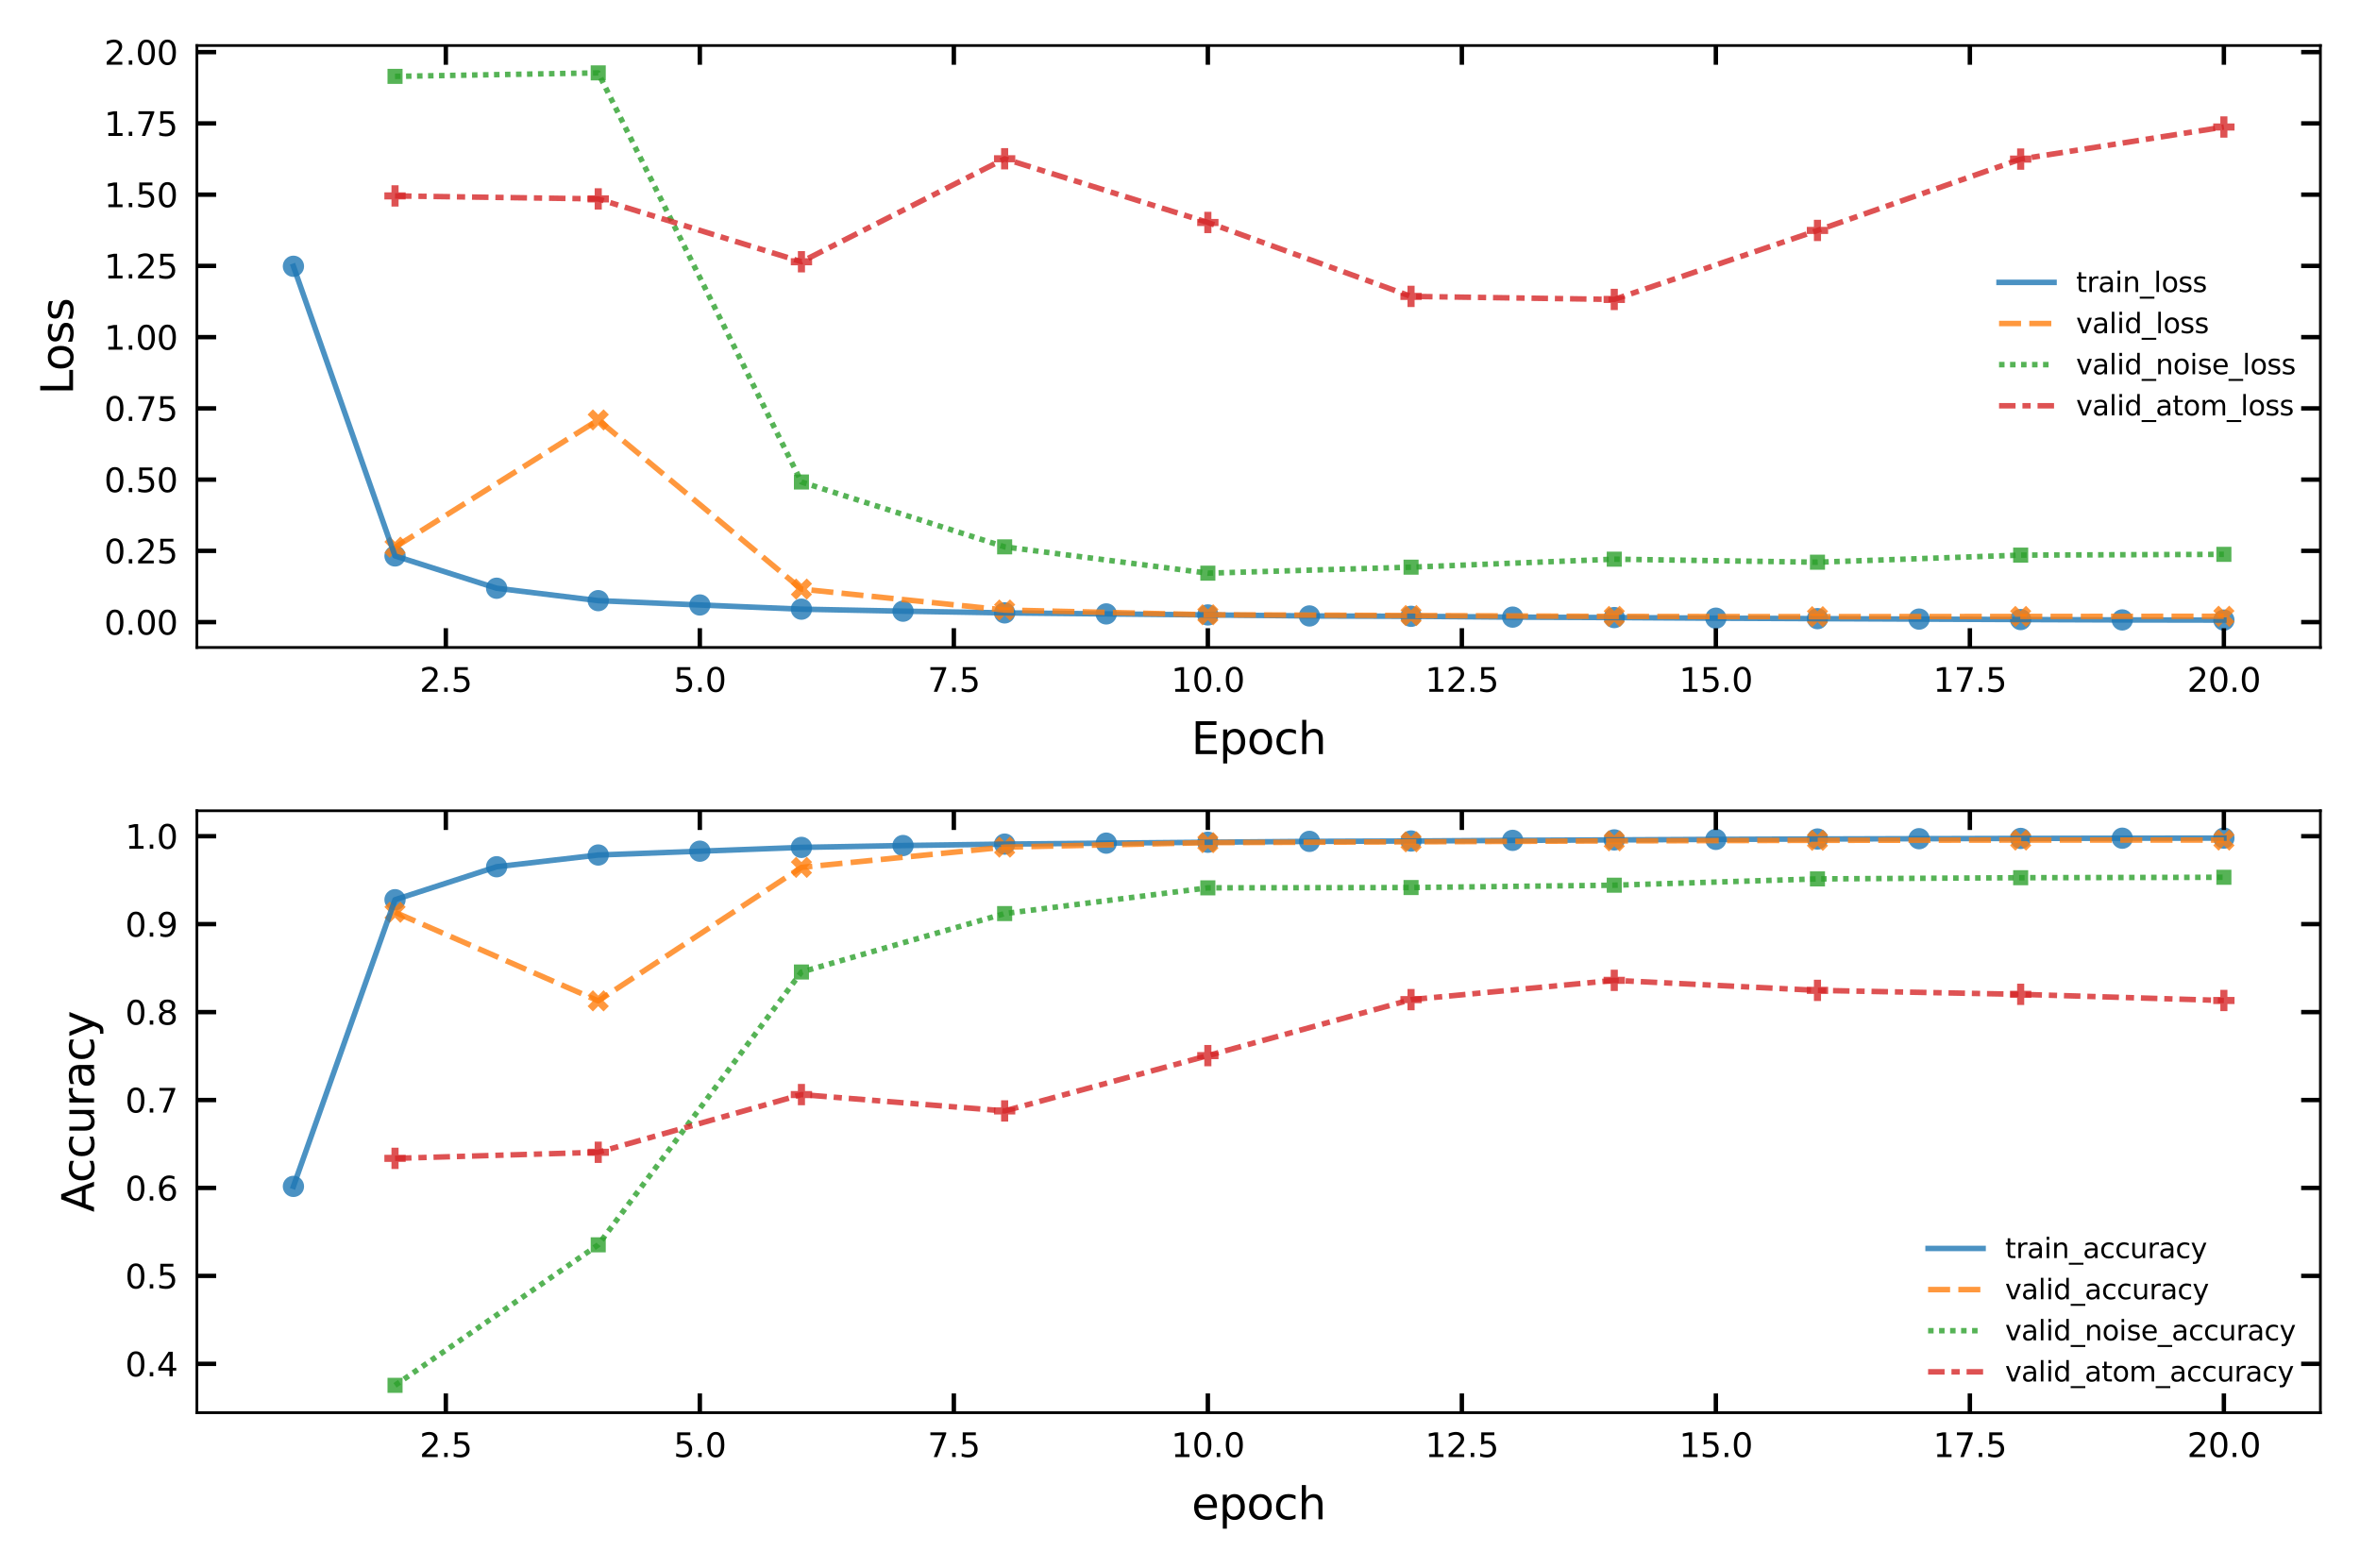 <?xml version="1.0" encoding="utf-8" standalone="no"?>
<!DOCTYPE svg PUBLIC "-//W3C//DTD SVG 1.1//EN"
  "http://www.w3.org/Graphics/SVG/1.1/DTD/svg11.dtd">
<svg xmlns:xlink="http://www.w3.org/1999/xlink" width="429.12pt" height="285.118pt" viewBox="0 0 429.12 285.118" xmlns="http://www.w3.org/2000/svg" version="1.1">
 <defs>
  <style type="text/css">*{stroke-linejoin: round; stroke-linecap: butt}</style>
 </defs>
 <g id="figure_1">
  <g id="patch_1">
   <path d="M 0 285.118 
L 429.12 285.118 
L 429.12 0 
L 0 0 
z
" style="fill: #ffffff"/>
  </g>
  <g id="axes_1">
   <g id="patch_2">
    <path d="M 35.802 117.729 
L 421.92 117.729 
L 421.92 8.279 
L 35.802 8.279 
z
" style="fill: #ffffff"/>
   </g>
   <g id="PathCollection_1">
    <path d="M 53.353 50.355 
C 53.866 50.355 54.359 50.151 54.722 49.788 
C 55.085 49.425 55.289 48.932 55.289 48.419 
C 55.289 47.905 55.085 47.413 54.722 47.049 
C 54.359 46.686 53.866 46.482 53.353 46.482 
C 52.839 46.482 52.347 46.686 51.983 47.049 
C 51.62 47.413 51.416 47.905 51.416 48.419 
C 51.416 48.932 51.62 49.425 51.983 49.788 
C 52.347 50.151 52.839 50.355 53.353 50.355 
z
" clip-path="url(#p563eb3e31d)" style="fill: #1f77b4; fill-opacity: 0.8"/>
    <path d="M 71.827 103.021 
C 72.341 103.021 72.833 102.817 73.197 102.454 
C 73.56 102.091 73.764 101.598 73.764 101.085 
C 73.764 100.571 73.56 100.079 73.197 99.715 
C 72.833 99.352 72.341 99.148 71.827 99.148 
C 71.314 99.148 70.821 99.352 70.458 99.715 
C 70.095 100.079 69.891 100.571 69.891 101.085 
C 69.891 101.598 70.095 102.091 70.458 102.454 
C 70.821 102.817 71.314 103.021 71.827 103.021 
z
" clip-path="url(#p563eb3e31d)" style="fill: #1f77b4; fill-opacity: 0.8"/>
    <path d="M 90.302 108.895 
C 90.815 108.895 91.308 108.691 91.671 108.328 
C 92.034 107.965 92.238 107.472 92.238 106.959 
C 92.238 106.445 92.034 105.952 91.671 105.589 
C 91.308 105.226 90.815 105.022 90.302 105.022 
C 89.788 105.022 89.296 105.226 88.932 105.589 
C 88.569 105.952 88.365 106.445 88.365 106.959 
C 88.365 107.472 88.569 107.965 88.932 108.328 
C 89.296 108.691 89.788 108.895 90.302 108.895 
z
" clip-path="url(#p563eb3e31d)" style="fill: #1f77b4; fill-opacity: 0.8"/>
    <path d="M 108.776 111.151 
C 109.29 111.151 109.783 110.947 110.146 110.584 
C 110.509 110.221 110.713 109.728 110.713 109.214 
C 110.713 108.701 110.509 108.208 110.146 107.845 
C 109.783 107.482 109.29 107.278 108.776 107.278 
C 108.263 107.278 107.77 107.482 107.407 107.845 
C 107.044 108.208 106.84 108.701 106.84 109.214 
C 106.84 109.728 107.044 110.221 107.407 110.584 
C 107.77 110.947 108.263 111.151 108.776 111.151 
z
" clip-path="url(#p563eb3e31d)" style="fill: #1f77b4; fill-opacity: 0.8"/>
    <path d="M 127.251 111.938 
C 127.764 111.938 128.257 111.734 128.62 111.371 
C 128.983 111.008 129.187 110.515 129.187 110.002 
C 129.187 109.488 128.983 108.996 128.62 108.633 
C 128.257 108.269 127.764 108.065 127.251 108.065 
C 126.737 108.065 126.245 108.269 125.882 108.633 
C 125.518 108.996 125.314 109.488 125.314 110.002 
C 125.314 110.515 125.518 111.008 125.882 111.371 
C 126.245 111.734 126.737 111.938 127.251 111.938 
z
" clip-path="url(#p563eb3e31d)" style="fill: #1f77b4; fill-opacity: 0.8"/>
    <path d="M 145.725 112.699 
C 146.239 112.699 146.732 112.495 147.095 112.132 
C 147.458 111.769 147.662 111.276 147.662 110.763 
C 147.662 110.249 147.458 109.757 147.095 109.393 
C 146.732 109.03 146.239 108.826 145.725 108.826 
C 145.212 108.826 144.719 109.03 144.356 109.393 
C 143.993 109.757 143.789 110.249 143.789 110.763 
C 143.789 111.276 143.993 111.769 144.356 112.132 
C 144.719 112.495 145.212 112.699 145.725 112.699 
z
" clip-path="url(#p563eb3e31d)" style="fill: #1f77b4; fill-opacity: 0.8"/>
    <path d="M 164.2 113.066 
C 164.714 113.066 165.206 112.862 165.569 112.499 
C 165.932 112.136 166.136 111.643 166.136 111.129 
C 166.136 110.616 165.932 110.123 165.569 109.76 
C 165.206 109.397 164.714 109.193 164.2 109.193 
C 163.686 109.193 163.194 109.397 162.831 109.76 
C 162.468 110.123 162.264 110.616 162.264 111.129 
C 162.264 111.643 162.468 112.136 162.831 112.499 
C 163.194 112.862 163.686 113.066 164.2 113.066 
z
" clip-path="url(#p563eb3e31d)" style="fill: #1f77b4; fill-opacity: 0.8"/>
    <path d="M 182.675 113.375 
C 183.188 113.375 183.681 113.171 184.044 112.808 
C 184.407 112.445 184.611 111.952 184.611 111.439 
C 184.611 110.925 184.407 110.433 184.044 110.069 
C 183.681 109.706 183.188 109.502 182.675 109.502 
C 182.161 109.502 181.668 109.706 181.305 110.069 
C 180.942 110.433 180.738 110.925 180.738 111.439 
C 180.738 111.952 180.942 112.445 181.305 112.808 
C 181.668 113.171 182.161 113.375 182.675 113.375 
z
" clip-path="url(#p563eb3e31d)" style="fill: #1f77b4; fill-opacity: 0.8"/>
    <path d="M 201.149 113.561 
C 201.663 113.561 202.155 113.357 202.518 112.994 
C 202.882 112.631 203.086 112.138 203.086 111.624 
C 203.086 111.111 202.882 110.618 202.518 110.255 
C 202.155 109.892 201.663 109.688 201.149 109.688 
C 200.636 109.688 200.143 109.892 199.78 110.255 
C 199.417 110.618 199.213 111.111 199.213 111.624 
C 199.213 112.138 199.417 112.631 199.78 112.994 
C 200.143 113.357 200.636 113.561 201.149 113.561 
z
" clip-path="url(#p563eb3e31d)" style="fill: #1f77b4; fill-opacity: 0.8"/>
    <path d="M 219.624 113.749 
C 220.137 113.749 220.63 113.545 220.993 113.182 
C 221.356 112.819 221.56 112.326 221.56 111.812 
C 221.56 111.299 221.356 110.806 220.993 110.443 
C 220.63 110.08 220.137 109.876 219.624 109.876 
C 219.11 109.876 218.618 110.08 218.254 110.443 
C 217.891 110.806 217.687 111.299 217.687 111.812 
C 217.687 112.326 217.891 112.819 218.254 113.182 
C 218.618 113.545 219.11 113.749 219.624 113.749 
z
" clip-path="url(#p563eb3e31d)" style="fill: #1f77b4; fill-opacity: 0.8"/>
    <path d="M 238.098 113.933 
C 238.612 113.933 239.104 113.729 239.468 113.366 
C 239.831 113.003 240.035 112.51 240.035 111.997 
C 240.035 111.483 239.831 110.99 239.468 110.627 
C 239.104 110.264 238.612 110.06 238.098 110.06 
C 237.585 110.06 237.092 110.264 236.729 110.627 
C 236.366 110.99 236.162 111.483 236.162 111.997 
C 236.162 112.51 236.366 113.003 236.729 113.366 
C 237.092 113.729 237.585 113.933 238.098 113.933 
z
" clip-path="url(#p563eb3e31d)" style="fill: #1f77b4; fill-opacity: 0.8"/>
    <path d="M 256.573 113.999 
C 257.086 113.999 257.579 113.795 257.942 113.432 
C 258.305 113.069 258.509 112.576 258.509 112.062 
C 258.509 111.549 258.305 111.056 257.942 110.693 
C 257.579 110.33 257.086 110.126 256.573 110.126 
C 256.059 110.126 255.567 110.33 255.203 110.693 
C 254.84 111.056 254.636 111.549 254.636 112.062 
C 254.636 112.576 254.84 113.069 255.203 113.432 
C 255.567 113.795 256.059 113.999 256.573 113.999 
z
" clip-path="url(#p563eb3e31d)" style="fill: #1f77b4; fill-opacity: 0.8"/>
    <path d="M 275.047 114.146 
C 275.561 114.146 276.053 113.942 276.417 113.579 
C 276.78 113.216 276.984 112.723 276.984 112.21 
C 276.984 111.696 276.78 111.204 276.417 110.84 
C 276.053 110.477 275.561 110.273 275.047 110.273 
C 274.534 110.273 274.041 110.477 273.678 110.84 
C 273.315 111.204 273.111 111.696 273.111 112.21 
C 273.111 112.723 273.315 113.216 273.678 113.579 
C 274.041 113.942 274.534 114.146 275.047 114.146 
z
" clip-path="url(#p563eb3e31d)" style="fill: #1f77b4; fill-opacity: 0.8"/>
    <path d="M 293.522 114.229 
C 294.035 114.229 294.528 114.025 294.891 113.662 
C 295.254 113.299 295.458 112.806 295.458 112.293 
C 295.458 111.779 295.254 111.287 294.891 110.923 
C 294.528 110.56 294.035 110.356 293.522 110.356 
C 293.008 110.356 292.516 110.56 292.153 110.923 
C 291.789 111.287 291.585 111.779 291.585 112.293 
C 291.585 112.806 291.789 113.299 292.153 113.662 
C 292.516 114.025 293.008 114.229 293.522 114.229 
z
" clip-path="url(#p563eb3e31d)" style="fill: #1f77b4; fill-opacity: 0.8"/>
    <path d="M 311.996 114.339 
C 312.51 114.339 313.003 114.135 313.366 113.772 
C 313.729 113.409 313.933 112.917 313.933 112.403 
C 313.933 111.889 313.729 111.397 313.366 111.034 
C 313.003 110.671 312.51 110.466 311.996 110.466 
C 311.483 110.466 310.99 110.671 310.627 111.034 
C 310.264 111.397 310.06 111.889 310.06 112.403 
C 310.06 112.917 310.264 113.409 310.627 113.772 
C 310.99 114.135 311.483 114.339 311.996 114.339 
z
" clip-path="url(#p563eb3e31d)" style="fill: #1f77b4; fill-opacity: 0.8"/>
    <path d="M 330.471 114.426 
C 330.985 114.426 331.477 114.222 331.84 113.858 
C 332.203 113.495 332.407 113.003 332.407 112.489 
C 332.407 111.976 332.203 111.483 331.84 111.12 
C 331.477 110.757 330.985 110.553 330.471 110.553 
C 329.957 110.553 329.465 110.757 329.102 111.12 
C 328.739 111.483 328.534 111.976 328.534 112.489 
C 328.534 113.003 328.739 113.495 329.102 113.858 
C 329.465 114.222 329.957 114.426 330.471 114.426 
z
" clip-path="url(#p563eb3e31d)" style="fill: #1f77b4; fill-opacity: 0.8"/>
    <path d="M 348.946 114.507 
C 349.459 114.507 349.952 114.303 350.315 113.94 
C 350.678 113.577 350.882 113.084 350.882 112.571 
C 350.882 112.057 350.678 111.565 350.315 111.202 
C 349.952 110.838 349.459 110.634 348.946 110.634 
C 348.432 110.634 347.939 110.838 347.576 111.202 
C 347.213 111.565 347.009 112.057 347.009 112.571 
C 347.009 113.084 347.213 113.577 347.576 113.94 
C 347.939 114.303 348.432 114.507 348.946 114.507 
z
" clip-path="url(#p563eb3e31d)" style="fill: #1f77b4; fill-opacity: 0.8"/>
    <path d="M 367.42 114.591 
C 367.934 114.591 368.426 114.387 368.789 114.024 
C 369.153 113.661 369.357 113.168 369.357 112.654 
C 369.357 112.141 369.153 111.648 368.789 111.285 
C 368.426 110.922 367.934 110.718 367.42 110.718 
C 366.907 110.718 366.414 110.922 366.051 111.285 
C 365.688 111.648 365.484 112.141 365.484 112.654 
C 365.484 113.168 365.688 113.661 366.051 114.024 
C 366.414 114.387 366.907 114.591 367.42 114.591 
z
" clip-path="url(#p563eb3e31d)" style="fill: #1f77b4; fill-opacity: 0.8"/>
    <path d="M 385.895 114.659 
C 386.408 114.659 386.901 114.455 387.264 114.091 
C 387.627 113.728 387.831 113.236 387.831 112.722 
C 387.831 112.209 387.627 111.716 387.264 111.353 
C 386.901 110.99 386.408 110.786 385.895 110.786 
C 385.381 110.786 384.888 110.99 384.525 111.353 
C 384.162 111.716 383.958 112.209 383.958 112.722 
C 383.958 113.236 384.162 113.728 384.525 114.091 
C 384.888 114.455 385.381 114.659 385.895 114.659 
z
" clip-path="url(#p563eb3e31d)" style="fill: #1f77b4; fill-opacity: 0.8"/>
    <path d="M 404.369 114.69 
C 404.883 114.69 405.375 114.486 405.738 114.123 
C 406.102 113.76 406.306 113.267 406.306 112.754 
C 406.306 112.24 406.102 111.748 405.738 111.384 
C 405.375 111.021 404.883 110.817 404.369 110.817 
C 403.856 110.817 403.363 111.021 403 111.384 
C 402.637 111.748 402.433 112.24 402.433 112.754 
C 402.433 113.267 402.637 113.76 403 114.123 
C 403.363 114.486 403.856 114.69 404.369 114.69 
z
" clip-path="url(#p563eb3e31d)" style="fill: #1f77b4; fill-opacity: 0.8"/>
    <path d="M 70.859 101.43 
L 71.827 100.462 
L 72.795 101.43 
L 73.764 100.462 
L 72.795 99.493 
L 73.764 98.525 
L 72.795 97.557 
L 71.827 98.525 
L 70.859 97.557 
L 69.891 98.525 
L 70.859 99.493 
L 69.891 100.462 
z
" clip-path="url(#p563eb3e31d)" style="fill: #ff7f0e; fill-opacity: 0.8"/>
    <path d="M 107.808 78.292 
L 108.776 77.324 
L 109.745 78.292 
L 110.713 77.324 
L 109.745 76.356 
L 110.713 75.387 
L 109.745 74.419 
L 108.776 75.387 
L 107.808 74.419 
L 106.84 75.387 
L 107.808 76.356 
L 106.84 77.324 
z
" clip-path="url(#p563eb3e31d)" style="fill: #ff7f0e; fill-opacity: 0.8"/>
    <path d="M 144.757 109.049 
L 145.725 108.081 
L 146.694 109.049 
L 147.662 108.081 
L 146.694 107.113 
L 147.662 106.145 
L 146.694 105.176 
L 145.725 106.145 
L 144.757 105.176 
L 143.789 106.145 
L 144.757 107.113 
L 143.789 108.081 
z
" clip-path="url(#p563eb3e31d)" style="fill: #ff7f0e; fill-opacity: 0.8"/>
    <path d="M 181.706 112.853 
L 182.675 111.885 
L 183.643 112.853 
L 184.611 111.885 
L 183.643 110.916 
L 184.611 109.948 
L 183.643 108.98 
L 182.675 109.948 
L 181.706 108.98 
L 180.738 109.948 
L 181.706 110.916 
L 180.738 111.885 
z
" clip-path="url(#p563eb3e31d)" style="fill: #ff7f0e; fill-opacity: 0.8"/>
    <path d="M 218.655 113.719 
L 219.624 112.75 
L 220.592 113.719 
L 221.56 112.75 
L 220.592 111.782 
L 221.56 110.814 
L 220.592 109.846 
L 219.624 110.814 
L 218.655 109.846 
L 217.687 110.814 
L 218.655 111.782 
L 217.687 112.75 
z
" clip-path="url(#p563eb3e31d)" style="fill: #ff7f0e; fill-opacity: 0.8"/>
    <path d="M 255.605 113.855 
L 256.573 112.887 
L 257.541 113.855 
L 258.509 112.887 
L 257.541 111.919 
L 258.509 110.951 
L 257.541 109.982 
L 256.573 110.951 
L 255.605 109.982 
L 254.636 110.951 
L 255.605 111.919 
L 254.636 112.887 
z
" clip-path="url(#p563eb3e31d)" style="fill: #ff7f0e; fill-opacity: 0.8"/>
    <path d="M 292.554 114.018 
L 293.522 113.05 
L 294.49 114.018 
L 295.458 113.05 
L 294.49 112.082 
L 295.458 111.114 
L 294.49 110.145 
L 293.522 111.114 
L 292.554 110.145 
L 291.585 111.114 
L 292.554 112.082 
L 291.585 113.05 
z
" clip-path="url(#p563eb3e31d)" style="fill: #ff7f0e; fill-opacity: 0.8"/>
    <path d="M 329.503 114.062 
L 330.471 113.094 
L 331.439 114.062 
L 332.407 113.094 
L 331.439 112.126 
L 332.407 111.157 
L 331.439 110.189 
L 330.471 111.157 
L 329.503 110.189 
L 328.534 111.157 
L 329.503 112.126 
L 328.534 113.094 
z
" clip-path="url(#p563eb3e31d)" style="fill: #ff7f0e; fill-opacity: 0.8"/>
    <path d="M 366.452 114.026 
L 367.42 113.058 
L 368.388 114.026 
L 369.357 113.058 
L 368.388 112.09 
L 369.357 111.122 
L 368.388 110.154 
L 367.42 111.122 
L 366.452 110.154 
L 365.484 111.122 
L 366.452 112.09 
L 365.484 113.058 
z
" clip-path="url(#p563eb3e31d)" style="fill: #ff7f0e; fill-opacity: 0.8"/>
    <path d="M 403.401 113.989 
L 404.369 113.021 
L 405.337 113.989 
L 406.306 113.021 
L 405.337 112.052 
L 406.306 111.084 
L 405.337 110.116 
L 404.369 111.084 
L 403.401 110.116 
L 402.433 111.084 
L 403.401 112.052 
L 402.433 113.021 
z
" clip-path="url(#p563eb3e31d)" style="fill: #ff7f0e; fill-opacity: 0.8"/>
    <path d="M 70.458 12.517 
L 70.458 15.255 
L 73.197 15.255 
L 73.197 12.517 
z
" clip-path="url(#p563eb3e31d)" style="fill: #2ca02c; fill-opacity: 0.8"/>
    <path d="M 107.407 11.884 
L 107.407 14.623 
L 110.146 14.623 
L 110.146 11.884 
z
" clip-path="url(#p563eb3e31d)" style="fill: #2ca02c; fill-opacity: 0.8"/>
    <path d="M 144.356 86.272 
L 144.356 89.011 
L 147.095 89.011 
L 147.095 86.272 
z
" clip-path="url(#p563eb3e31d)" style="fill: #2ca02c; fill-opacity: 0.8"/>
    <path d="M 181.305 98.065 
L 181.305 100.803 
L 184.044 100.803 
L 184.044 98.065 
z
" clip-path="url(#p563eb3e31d)" style="fill: #2ca02c; fill-opacity: 0.8"/>
    <path d="M 218.254 102.849 
L 218.254 105.588 
L 220.993 105.588 
L 220.993 102.849 
z
" clip-path="url(#p563eb3e31d)" style="fill: #2ca02c; fill-opacity: 0.8"/>
    <path d="M 255.203 101.758 
L 255.203 104.496 
L 257.942 104.496 
L 257.942 101.758 
z
" clip-path="url(#p563eb3e31d)" style="fill: #2ca02c; fill-opacity: 0.8"/>
    <path d="M 292.153 100.304 
L 292.153 103.043 
L 294.891 103.043 
L 294.891 100.304 
z
" clip-path="url(#p563eb3e31d)" style="fill: #2ca02c; fill-opacity: 0.8"/>
    <path d="M 329.102 100.855 
L 329.102 103.594 
L 331.84 103.594 
L 331.84 100.855 
z
" clip-path="url(#p563eb3e31d)" style="fill: #2ca02c; fill-opacity: 0.8"/>
    <path d="M 366.051 99.566 
L 366.051 102.305 
L 368.789 102.305 
L 368.789 99.566 
z
" clip-path="url(#p563eb3e31d)" style="fill: #2ca02c; fill-opacity: 0.8"/>
    <path d="M 403 99.427 
L 403 102.166 
L 405.738 102.166 
L 405.738 99.427 
z
" clip-path="url(#p563eb3e31d)" style="fill: #2ca02c; fill-opacity: 0.8"/>
    <path d="M 71.182 37.558 
L 72.473 37.558 
L 72.473 36.267 
L 73.764 36.267 
L 73.764 34.976 
L 72.473 34.976 
L 72.473 33.685 
L 71.182 33.685 
L 71.182 34.976 
L 69.891 34.976 
L 69.891 36.267 
L 71.182 36.267 
z
" clip-path="url(#p563eb3e31d)" style="fill: #d62728; fill-opacity: 0.8"/>
    <path d="M 108.131 38.103 
L 109.422 38.103 
L 109.422 36.812 
L 110.713 36.812 
L 110.713 35.521 
L 109.422 35.521 
L 109.422 34.23 
L 108.131 34.23 
L 108.131 35.521 
L 106.84 35.521 
L 106.84 36.812 
L 108.131 36.812 
z
" clip-path="url(#p563eb3e31d)" style="fill: #d62728; fill-opacity: 0.8"/>
    <path d="M 145.08 49.532 
L 146.371 49.532 
L 146.371 48.241 
L 147.662 48.241 
L 147.662 46.95 
L 146.371 46.95 
L 146.371 45.659 
L 145.08 45.659 
L 145.08 46.95 
L 143.789 46.95 
L 143.789 48.241 
L 145.08 48.241 
z
" clip-path="url(#p563eb3e31d)" style="fill: #d62728; fill-opacity: 0.8"/>
    <path d="M 182.029 30.804 
L 183.32 30.804 
L 183.32 29.513 
L 184.611 29.513 
L 184.611 28.222 
L 183.32 28.222 
L 183.32 26.931 
L 182.029 26.931 
L 182.029 28.222 
L 180.738 28.222 
L 180.738 29.513 
L 182.029 29.513 
z
" clip-path="url(#p563eb3e31d)" style="fill: #d62728; fill-opacity: 0.8"/>
    <path d="M 218.978 42.389 
L 220.269 42.389 
L 220.269 41.098 
L 221.56 41.098 
L 221.56 39.807 
L 220.269 39.807 
L 220.269 38.516 
L 218.978 38.516 
L 218.978 39.807 
L 217.687 39.807 
L 217.687 41.098 
L 218.978 41.098 
z
" clip-path="url(#p563eb3e31d)" style="fill: #d62728; fill-opacity: 0.8"/>
    <path d="M 255.927 55.829 
L 257.218 55.829 
L 257.218 54.538 
L 258.509 54.538 
L 258.509 53.247 
L 257.218 53.247 
L 257.218 51.956 
L 255.927 51.956 
L 255.927 53.247 
L 254.636 53.247 
L 254.636 54.538 
L 255.927 54.538 
z
" clip-path="url(#p563eb3e31d)" style="fill: #d62728; fill-opacity: 0.8"/>
    <path d="M 292.876 56.383 
L 294.167 56.383 
L 294.167 55.092 
L 295.458 55.092 
L 295.458 53.801 
L 294.167 53.801 
L 294.167 52.51 
L 292.876 52.51 
L 292.876 53.801 
L 291.585 53.801 
L 291.585 55.092 
L 292.876 55.092 
z
" clip-path="url(#p563eb3e31d)" style="fill: #d62728; fill-opacity: 0.8"/>
    <path d="M 329.825 43.835 
L 331.116 43.835 
L 331.116 42.544 
L 332.407 42.544 
L 332.407 41.253 
L 331.116 41.253 
L 331.116 39.962 
L 329.825 39.962 
L 329.825 41.253 
L 328.534 41.253 
L 328.534 42.544 
L 329.825 42.544 
z
" clip-path="url(#p563eb3e31d)" style="fill: #d62728; fill-opacity: 0.8"/>
    <path d="M 366.775 30.864 
L 368.066 30.864 
L 368.066 29.573 
L 369.357 29.573 
L 369.357 28.282 
L 368.066 28.282 
L 368.066 26.991 
L 366.775 26.991 
L 366.775 28.282 
L 365.484 28.282 
L 365.484 29.573 
L 366.775 29.573 
z
" clip-path="url(#p563eb3e31d)" style="fill: #d62728; fill-opacity: 0.8"/>
    <path d="M 403.724 25.03 
L 405.015 25.03 
L 405.015 23.739 
L 406.306 23.739 
L 406.306 22.448 
L 405.015 22.448 
L 405.015 21.157 
L 403.724 21.157 
L 403.724 22.448 
L 402.433 22.448 
L 402.433 23.739 
L 403.724 23.739 
z
" clip-path="url(#p563eb3e31d)" style="fill: #d62728; fill-opacity: 0.8"/>
   </g>
   <g id="FillBetweenPolyCollection_1"/>
   <g id="FillBetweenPolyCollection_2"/>
   <g id="FillBetweenPolyCollection_3"/>
   <g id="FillBetweenPolyCollection_4"/>
   <g id="matplotlib.axis_1">
    <g id="xtick_1">
     <g id="line2d_1">
      <defs>
       <path id="m6d5a405278" d="M 0 0 
L 0 -3.5 
" style="stroke: #000000; stroke-width: 0.8"/>
      </defs>
      <g>
       <use xlink:href="#m6d5a405278" x="81.065" y="117.729" style="stroke: #000000; stroke-width: 0.8"/>
      </g>
     </g>
     <g id="line2d_2">
      <defs>
       <path id="mae3a00aed1" d="M 0 0 
L 0 3.5 
" style="stroke: #000000; stroke-width: 0.8"/>
      </defs>
      <g>
       <use xlink:href="#mae3a00aed1" x="81.065" y="8.279" style="stroke: #000000; stroke-width: 0.8"/>
      </g>
     </g>
     <g id="text_1">
      <!-- 2.5 -->
      <g transform="translate(76.294 125.788) scale(0.06 -0.06)">
       <defs>
        <path id="DejaVuSans-32" d="M 1228 531 
L 3431 531 
L 3431 0 
L 469 0 
L 469 531 
Q 828 903 1448 1529 
Q 2069 2156 2228 2338 
Q 2531 2678 2651 2914 
Q 2772 3150 2772 3378 
Q 2772 3750 2511 3984 
Q 2250 4219 1831 4219 
Q 1534 4219 1204 4116 
Q 875 4013 500 3803 
L 500 4441 
Q 881 4594 1212 4672 
Q 1544 4750 1819 4750 
Q 2544 4750 2975 4387 
Q 3406 4025 3406 3419 
Q 3406 3131 3298 2873 
Q 3191 2616 2906 2266 
Q 2828 2175 2409 1742 
Q 1991 1309 1228 531 
z
" transform="scale(0.016)"/>
        <path id="DejaVuSans-2e" d="M 684 794 
L 1344 794 
L 1344 0 
L 684 0 
L 684 794 
z
" transform="scale(0.016)"/>
        <path id="DejaVuSans-35" d="M 691 4666 
L 3169 4666 
L 3169 4134 
L 1269 4134 
L 1269 2991 
Q 1406 3038 1543 3061 
Q 1681 3084 1819 3084 
Q 2600 3084 3056 2656 
Q 3513 2228 3513 1497 
Q 3513 744 3044 326 
Q 2575 -91 1722 -91 
Q 1428 -91 1123 -41 
Q 819 9 494 109 
L 494 744 
Q 775 591 1075 516 
Q 1375 441 1709 441 
Q 2250 441 2565 725 
Q 2881 1009 2881 1497 
Q 2881 1984 2565 2268 
Q 2250 2553 1709 2553 
Q 1456 2553 1204 2497 
Q 953 2441 691 2322 
L 691 4666 
z
" transform="scale(0.016)"/>
       </defs>
       <use xlink:href="#DejaVuSans-32"/>
       <use xlink:href="#DejaVuSans-2e" transform="translate(63.623 0)"/>
       <use xlink:href="#DejaVuSans-35" transform="translate(95.41 0)"/>
      </g>
     </g>
    </g>
    <g id="xtick_2">
     <g id="line2d_3">
      <g>
       <use xlink:href="#m6d5a405278" x="127.251" y="117.729" style="stroke: #000000; stroke-width: 0.8"/>
      </g>
     </g>
     <g id="line2d_4">
      <g>
       <use xlink:href="#mae3a00aed1" x="127.251" y="8.279" style="stroke: #000000; stroke-width: 0.8"/>
      </g>
     </g>
     <g id="text_2">
      <!-- 5.0 -->
      <g transform="translate(122.48 125.788) scale(0.06 -0.06)">
       <defs>
        <path id="DejaVuSans-30" d="M 2034 4250 
Q 1547 4250 1301 3770 
Q 1056 3291 1056 2328 
Q 1056 1369 1301 889 
Q 1547 409 2034 409 
Q 2525 409 2770 889 
Q 3016 1369 3016 2328 
Q 3016 3291 2770 3770 
Q 2525 4250 2034 4250 
z
M 2034 4750 
Q 2819 4750 3233 4129 
Q 3647 3509 3647 2328 
Q 3647 1150 3233 529 
Q 2819 -91 2034 -91 
Q 1250 -91 836 529 
Q 422 1150 422 2328 
Q 422 3509 836 4129 
Q 1250 4750 2034 4750 
z
" transform="scale(0.016)"/>
       </defs>
       <use xlink:href="#DejaVuSans-35"/>
       <use xlink:href="#DejaVuSans-2e" transform="translate(63.623 0)"/>
       <use xlink:href="#DejaVuSans-30" transform="translate(95.41 0)"/>
      </g>
     </g>
    </g>
    <g id="xtick_3">
     <g id="line2d_5">
      <g>
       <use xlink:href="#m6d5a405278" x="173.437" y="117.729" style="stroke: #000000; stroke-width: 0.8"/>
      </g>
     </g>
     <g id="line2d_6">
      <g>
       <use xlink:href="#mae3a00aed1" x="173.437" y="8.279" style="stroke: #000000; stroke-width: 0.8"/>
      </g>
     </g>
     <g id="text_3">
      <!-- 7.5 -->
      <g transform="translate(168.666 125.788) scale(0.06 -0.06)">
       <defs>
        <path id="DejaVuSans-37" d="M 525 4666 
L 3525 4666 
L 3525 4397 
L 1831 0 
L 1172 0 
L 2766 4134 
L 525 4134 
L 525 4666 
z
" transform="scale(0.016)"/>
       </defs>
       <use xlink:href="#DejaVuSans-37"/>
       <use xlink:href="#DejaVuSans-2e" transform="translate(63.623 0)"/>
       <use xlink:href="#DejaVuSans-35" transform="translate(95.41 0)"/>
      </g>
     </g>
    </g>
    <g id="xtick_4">
     <g id="line2d_7">
      <g>
       <use xlink:href="#m6d5a405278" x="219.624" y="117.729" style="stroke: #000000; stroke-width: 0.8"/>
      </g>
     </g>
     <g id="line2d_8">
      <g>
       <use xlink:href="#mae3a00aed1" x="219.624" y="8.279" style="stroke: #000000; stroke-width: 0.8"/>
      </g>
     </g>
     <g id="text_4">
      <!-- 10.0 -->
      <g transform="translate(212.944 125.788) scale(0.06 -0.06)">
       <defs>
        <path id="DejaVuSans-31" d="M 794 531 
L 1825 531 
L 1825 4091 
L 703 3866 
L 703 4441 
L 1819 4666 
L 2450 4666 
L 2450 531 
L 3481 531 
L 3481 0 
L 794 0 
L 794 531 
z
" transform="scale(0.016)"/>
       </defs>
       <use xlink:href="#DejaVuSans-31"/>
       <use xlink:href="#DejaVuSans-30" transform="translate(63.623 0)"/>
       <use xlink:href="#DejaVuSans-2e" transform="translate(127.246 0)"/>
       <use xlink:href="#DejaVuSans-30" transform="translate(159.033 0)"/>
      </g>
     </g>
    </g>
    <g id="xtick_5">
     <g id="line2d_9">
      <g>
       <use xlink:href="#m6d5a405278" x="265.81" y="117.729" style="stroke: #000000; stroke-width: 0.8"/>
      </g>
     </g>
     <g id="line2d_10">
      <g>
       <use xlink:href="#mae3a00aed1" x="265.81" y="8.279" style="stroke: #000000; stroke-width: 0.8"/>
      </g>
     </g>
     <g id="text_5">
      <!-- 12.5 -->
      <g transform="translate(259.13 125.788) scale(0.06 -0.06)">
       <use xlink:href="#DejaVuSans-31"/>
       <use xlink:href="#DejaVuSans-32" transform="translate(63.623 0)"/>
       <use xlink:href="#DejaVuSans-2e" transform="translate(127.246 0)"/>
       <use xlink:href="#DejaVuSans-35" transform="translate(159.033 0)"/>
      </g>
     </g>
    </g>
    <g id="xtick_6">
     <g id="line2d_11">
      <g>
       <use xlink:href="#m6d5a405278" x="311.996" y="117.729" style="stroke: #000000; stroke-width: 0.8"/>
      </g>
     </g>
     <g id="line2d_12">
      <g>
       <use xlink:href="#mae3a00aed1" x="311.996" y="8.279" style="stroke: #000000; stroke-width: 0.8"/>
      </g>
     </g>
     <g id="text_6">
      <!-- 15.0 -->
      <g transform="translate(305.317 125.788) scale(0.06 -0.06)">
       <use xlink:href="#DejaVuSans-31"/>
       <use xlink:href="#DejaVuSans-35" transform="translate(63.623 0)"/>
       <use xlink:href="#DejaVuSans-2e" transform="translate(127.246 0)"/>
       <use xlink:href="#DejaVuSans-30" transform="translate(159.033 0)"/>
      </g>
     </g>
    </g>
    <g id="xtick_7">
     <g id="line2d_13">
      <g>
       <use xlink:href="#m6d5a405278" x="358.183" y="117.729" style="stroke: #000000; stroke-width: 0.8"/>
      </g>
     </g>
     <g id="line2d_14">
      <g>
       <use xlink:href="#mae3a00aed1" x="358.183" y="8.279" style="stroke: #000000; stroke-width: 0.8"/>
      </g>
     </g>
     <g id="text_7">
      <!-- 17.5 -->
      <g transform="translate(351.503 125.788) scale(0.06 -0.06)">
       <use xlink:href="#DejaVuSans-31"/>
       <use xlink:href="#DejaVuSans-37" transform="translate(63.623 0)"/>
       <use xlink:href="#DejaVuSans-2e" transform="translate(127.246 0)"/>
       <use xlink:href="#DejaVuSans-35" transform="translate(159.033 0)"/>
      </g>
     </g>
    </g>
    <g id="xtick_8">
     <g id="line2d_15">
      <g>
       <use xlink:href="#m6d5a405278" x="404.369" y="117.729" style="stroke: #000000; stroke-width: 0.8"/>
      </g>
     </g>
     <g id="line2d_16">
      <g>
       <use xlink:href="#mae3a00aed1" x="404.369" y="8.279" style="stroke: #000000; stroke-width: 0.8"/>
      </g>
     </g>
     <g id="text_8">
      <!-- 20.0 -->
      <g transform="translate(397.689 125.788) scale(0.06 -0.06)">
       <use xlink:href="#DejaVuSans-32"/>
       <use xlink:href="#DejaVuSans-30" transform="translate(63.623 0)"/>
       <use xlink:href="#DejaVuSans-2e" transform="translate(127.246 0)"/>
       <use xlink:href="#DejaVuSans-30" transform="translate(159.033 0)"/>
      </g>
     </g>
    </g>
    <g id="text_9">
     <!-- Epoch -->
     <g transform="translate(216.612 137.114) scale(0.08 -0.08)">
      <defs>
       <path id="DejaVuSans-45" d="M 628 4666 
L 3578 4666 
L 3578 4134 
L 1259 4134 
L 1259 2753 
L 3481 2753 
L 3481 2222 
L 1259 2222 
L 1259 531 
L 3634 531 
L 3634 0 
L 628 0 
L 628 4666 
z
" transform="scale(0.016)"/>
       <path id="DejaVuSans-70" d="M 1159 525 
L 1159 -1331 
L 581 -1331 
L 581 3500 
L 1159 3500 
L 1159 2969 
Q 1341 3281 1617 3432 
Q 1894 3584 2278 3584 
Q 2916 3584 3314 3078 
Q 3713 2572 3713 1747 
Q 3713 922 3314 415 
Q 2916 -91 2278 -91 
Q 1894 -91 1617 61 
Q 1341 213 1159 525 
z
M 3116 1747 
Q 3116 2381 2855 2742 
Q 2594 3103 2138 3103 
Q 1681 3103 1420 2742 
Q 1159 2381 1159 1747 
Q 1159 1113 1420 752 
Q 1681 391 2138 391 
Q 2594 391 2855 752 
Q 3116 1113 3116 1747 
z
" transform="scale(0.016)"/>
       <path id="DejaVuSans-6f" d="M 1959 3097 
Q 1497 3097 1228 2736 
Q 959 2375 959 1747 
Q 959 1119 1226 758 
Q 1494 397 1959 397 
Q 2419 397 2687 759 
Q 2956 1122 2956 1747 
Q 2956 2369 2687 2733 
Q 2419 3097 1959 3097 
z
M 1959 3584 
Q 2709 3584 3137 3096 
Q 3566 2609 3566 1747 
Q 3566 888 3137 398 
Q 2709 -91 1959 -91 
Q 1206 -91 779 398 
Q 353 888 353 1747 
Q 353 2609 779 3096 
Q 1206 3584 1959 3584 
z
" transform="scale(0.016)"/>
       <path id="DejaVuSans-63" d="M 3122 3366 
L 3122 2828 
Q 2878 2963 2633 3030 
Q 2388 3097 2138 3097 
Q 1578 3097 1268 2742 
Q 959 2388 959 1747 
Q 959 1106 1268 751 
Q 1578 397 2138 397 
Q 2388 397 2633 464 
Q 2878 531 3122 666 
L 3122 134 
Q 2881 22 2623 -34 
Q 2366 -91 2075 -91 
Q 1284 -91 818 406 
Q 353 903 353 1747 
Q 353 2603 823 3093 
Q 1294 3584 2113 3584 
Q 2378 3584 2631 3529 
Q 2884 3475 3122 3366 
z
" transform="scale(0.016)"/>
       <path id="DejaVuSans-68" d="M 3513 2113 
L 3513 0 
L 2938 0 
L 2938 2094 
Q 2938 2591 2744 2837 
Q 2550 3084 2163 3084 
Q 1697 3084 1428 2787 
Q 1159 2491 1159 1978 
L 1159 0 
L 581 0 
L 581 4863 
L 1159 4863 
L 1159 2956 
Q 1366 3272 1645 3428 
Q 1925 3584 2291 3584 
Q 2894 3584 3203 3211 
Q 3513 2838 3513 2113 
z
" transform="scale(0.016)"/>
      </defs>
      <use xlink:href="#DejaVuSans-45"/>
      <use xlink:href="#DejaVuSans-70" transform="translate(63.184 0)"/>
      <use xlink:href="#DejaVuSans-6f" transform="translate(126.66 0)"/>
      <use xlink:href="#DejaVuSans-63" transform="translate(187.842 0)"/>
      <use xlink:href="#DejaVuSans-68" transform="translate(242.822 0)"/>
     </g>
    </g>
   </g>
   <g id="matplotlib.axis_2">
    <g id="ytick_1">
     <g id="line2d_17">
      <defs>
       <path id="m21d9c1405a" d="M 0 0 
L 3.5 0 
" style="stroke: #000000; stroke-width: 0.8"/>
      </defs>
      <g>
       <use xlink:href="#m21d9c1405a" x="35.802" y="113.115" style="stroke: #000000; stroke-width: 0.8"/>
      </g>
     </g>
     <g id="line2d_18">
      <defs>
       <path id="m062963d1e2" d="M 0 0 
L -3.5 0 
" style="stroke: #000000; stroke-width: 0.8"/>
      </defs>
      <g>
       <use xlink:href="#m062963d1e2" x="421.92" y="113.115" style="stroke: #000000; stroke-width: 0.8"/>
      </g>
     </g>
     <g id="text_10">
      <!-- 0.00 -->
      <g transform="translate(18.942 115.394) scale(0.06 -0.06)">
       <use xlink:href="#DejaVuSans-30"/>
       <use xlink:href="#DejaVuSans-2e" transform="translate(63.623 0)"/>
       <use xlink:href="#DejaVuSans-30" transform="translate(95.41 0)"/>
       <use xlink:href="#DejaVuSans-30" transform="translate(159.033 0)"/>
      </g>
     </g>
    </g>
    <g id="ytick_2">
     <g id="line2d_19">
      <g>
       <use xlink:href="#m21d9c1405a" x="35.802" y="100.16" style="stroke: #000000; stroke-width: 0.8"/>
      </g>
     </g>
     <g id="line2d_20">
      <g>
       <use xlink:href="#m062963d1e2" x="421.92" y="100.16" style="stroke: #000000; stroke-width: 0.8"/>
      </g>
     </g>
     <g id="text_11">
      <!-- 0.25 -->
      <g transform="translate(18.942 102.44) scale(0.06 -0.06)">
       <use xlink:href="#DejaVuSans-30"/>
       <use xlink:href="#DejaVuSans-2e" transform="translate(63.623 0)"/>
       <use xlink:href="#DejaVuSans-32" transform="translate(95.41 0)"/>
       <use xlink:href="#DejaVuSans-35" transform="translate(159.033 0)"/>
      </g>
     </g>
    </g>
    <g id="ytick_3">
     <g id="line2d_21">
      <g>
       <use xlink:href="#m21d9c1405a" x="35.802" y="87.206" style="stroke: #000000; stroke-width: 0.8"/>
      </g>
     </g>
     <g id="line2d_22">
      <g>
       <use xlink:href="#m062963d1e2" x="421.92" y="87.206" style="stroke: #000000; stroke-width: 0.8"/>
      </g>
     </g>
     <g id="text_12">
      <!-- 0.50 -->
      <g transform="translate(18.942 89.485) scale(0.06 -0.06)">
       <use xlink:href="#DejaVuSans-30"/>
       <use xlink:href="#DejaVuSans-2e" transform="translate(63.623 0)"/>
       <use xlink:href="#DejaVuSans-35" transform="translate(95.41 0)"/>
       <use xlink:href="#DejaVuSans-30" transform="translate(159.033 0)"/>
      </g>
     </g>
    </g>
    <g id="ytick_4">
     <g id="line2d_23">
      <g>
       <use xlink:href="#m21d9c1405a" x="35.802" y="74.251" style="stroke: #000000; stroke-width: 0.8"/>
      </g>
     </g>
     <g id="line2d_24">
      <g>
       <use xlink:href="#m062963d1e2" x="421.92" y="74.251" style="stroke: #000000; stroke-width: 0.8"/>
      </g>
     </g>
     <g id="text_13">
      <!-- 0.75 -->
      <g transform="translate(18.942 76.531) scale(0.06 -0.06)">
       <use xlink:href="#DejaVuSans-30"/>
       <use xlink:href="#DejaVuSans-2e" transform="translate(63.623 0)"/>
       <use xlink:href="#DejaVuSans-37" transform="translate(95.41 0)"/>
       <use xlink:href="#DejaVuSans-35" transform="translate(159.033 0)"/>
      </g>
     </g>
    </g>
    <g id="ytick_5">
     <g id="line2d_25">
      <g>
       <use xlink:href="#m21d9c1405a" x="35.802" y="61.297" style="stroke: #000000; stroke-width: 0.8"/>
      </g>
     </g>
     <g id="line2d_26">
      <g>
       <use xlink:href="#m062963d1e2" x="421.92" y="61.297" style="stroke: #000000; stroke-width: 0.8"/>
      </g>
     </g>
     <g id="text_14">
      <!-- 1.00 -->
      <g transform="translate(18.942 63.577) scale(0.06 -0.06)">
       <use xlink:href="#DejaVuSans-31"/>
       <use xlink:href="#DejaVuSans-2e" transform="translate(63.623 0)"/>
       <use xlink:href="#DejaVuSans-30" transform="translate(95.41 0)"/>
       <use xlink:href="#DejaVuSans-30" transform="translate(159.033 0)"/>
      </g>
     </g>
    </g>
    <g id="ytick_6">
     <g id="line2d_27">
      <g>
       <use xlink:href="#m21d9c1405a" x="35.802" y="48.343" style="stroke: #000000; stroke-width: 0.8"/>
      </g>
     </g>
     <g id="line2d_28">
      <g>
       <use xlink:href="#m062963d1e2" x="421.92" y="48.343" style="stroke: #000000; stroke-width: 0.8"/>
      </g>
     </g>
     <g id="text_15">
      <!-- 1.25 -->
      <g transform="translate(18.942 50.622) scale(0.06 -0.06)">
       <use xlink:href="#DejaVuSans-31"/>
       <use xlink:href="#DejaVuSans-2e" transform="translate(63.623 0)"/>
       <use xlink:href="#DejaVuSans-32" transform="translate(95.41 0)"/>
       <use xlink:href="#DejaVuSans-35" transform="translate(159.033 0)"/>
      </g>
     </g>
    </g>
    <g id="ytick_7">
     <g id="line2d_29">
      <g>
       <use xlink:href="#m21d9c1405a" x="35.802" y="35.388" style="stroke: #000000; stroke-width: 0.8"/>
      </g>
     </g>
     <g id="line2d_30">
      <g>
       <use xlink:href="#m062963d1e2" x="421.92" y="35.388" style="stroke: #000000; stroke-width: 0.8"/>
      </g>
     </g>
     <g id="text_16">
      <!-- 1.50 -->
      <g transform="translate(18.942 37.668) scale(0.06 -0.06)">
       <use xlink:href="#DejaVuSans-31"/>
       <use xlink:href="#DejaVuSans-2e" transform="translate(63.623 0)"/>
       <use xlink:href="#DejaVuSans-35" transform="translate(95.41 0)"/>
       <use xlink:href="#DejaVuSans-30" transform="translate(159.033 0)"/>
      </g>
     </g>
    </g>
    <g id="ytick_8">
     <g id="line2d_31">
      <g>
       <use xlink:href="#m21d9c1405a" x="35.802" y="22.434" style="stroke: #000000; stroke-width: 0.8"/>
      </g>
     </g>
     <g id="line2d_32">
      <g>
       <use xlink:href="#m062963d1e2" x="421.92" y="22.434" style="stroke: #000000; stroke-width: 0.8"/>
      </g>
     </g>
     <g id="text_17">
      <!-- 1.75 -->
      <g transform="translate(18.942 24.713) scale(0.06 -0.06)">
       <use xlink:href="#DejaVuSans-31"/>
       <use xlink:href="#DejaVuSans-2e" transform="translate(63.623 0)"/>
       <use xlink:href="#DejaVuSans-37" transform="translate(95.41 0)"/>
       <use xlink:href="#DejaVuSans-35" transform="translate(159.033 0)"/>
      </g>
     </g>
    </g>
    <g id="ytick_9">
     <g id="line2d_33">
      <g>
       <use xlink:href="#m21d9c1405a" x="35.802" y="9.48" style="stroke: #000000; stroke-width: 0.8"/>
      </g>
     </g>
     <g id="line2d_34">
      <g>
       <use xlink:href="#m062963d1e2" x="421.92" y="9.48" style="stroke: #000000; stroke-width: 0.8"/>
      </g>
     </g>
     <g id="text_18">
      <!-- 2.00 -->
      <g transform="translate(18.942 11.759) scale(0.06 -0.06)">
       <use xlink:href="#DejaVuSans-32"/>
       <use xlink:href="#DejaVuSans-2e" transform="translate(63.623 0)"/>
       <use xlink:href="#DejaVuSans-30" transform="translate(95.41 0)"/>
       <use xlink:href="#DejaVuSans-30" transform="translate(159.033 0)"/>
      </g>
     </g>
    </g>
    <g id="text_19">
     <!-- Loss -->
     <g transform="translate(13.279 71.777) rotate(-90) scale(0.08 -0.08)">
      <defs>
       <path id="DejaVuSans-4c" d="M 628 4666 
L 1259 4666 
L 1259 531 
L 3531 531 
L 3531 0 
L 628 0 
L 628 4666 
z
" transform="scale(0.016)"/>
       <path id="DejaVuSans-73" d="M 2834 3397 
L 2834 2853 
Q 2591 2978 2328 3040 
Q 2066 3103 1784 3103 
Q 1356 3103 1142 2972 
Q 928 2841 928 2578 
Q 928 2378 1081 2264 
Q 1234 2150 1697 2047 
L 1894 2003 
Q 2506 1872 2764 1633 
Q 3022 1394 3022 966 
Q 3022 478 2636 193 
Q 2250 -91 1575 -91 
Q 1294 -91 989 -36 
Q 684 19 347 128 
L 347 722 
Q 666 556 975 473 
Q 1284 391 1588 391 
Q 1994 391 2212 530 
Q 2431 669 2431 922 
Q 2431 1156 2273 1281 
Q 2116 1406 1581 1522 
L 1381 1569 
Q 847 1681 609 1914 
Q 372 2147 372 2553 
Q 372 3047 722 3315 
Q 1072 3584 1716 3584 
Q 2034 3584 2315 3537 
Q 2597 3491 2834 3397 
z
" transform="scale(0.016)"/>
      </defs>
      <use xlink:href="#DejaVuSans-4c"/>
      <use xlink:href="#DejaVuSans-6f" transform="translate(53.963 0)"/>
      <use xlink:href="#DejaVuSans-73" transform="translate(115.145 0)"/>
      <use xlink:href="#DejaVuSans-73" transform="translate(167.244 0)"/>
     </g>
    </g>
   </g>
   <g id="line2d_35">
    <path d="M 53.353 48.419 
L 71.827 101.085 
L 90.302 106.959 
L 108.776 109.214 
L 127.251 110.002 
L 145.725 110.763 
L 164.2 111.129 
L 182.675 111.439 
L 201.149 111.624 
L 219.624 111.812 
L 238.098 111.997 
L 256.573 112.062 
L 275.047 112.21 
L 293.522 112.293 
L 311.996 112.403 
L 330.471 112.489 
L 348.946 112.571 
L 367.42 112.654 
L 385.895 112.722 
L 404.369 112.754 
" clip-path="url(#p563eb3e31d)" style="fill: none; stroke: #1f77b4; stroke-opacity: 0.8; stroke-linecap: square"/>
   </g>
   <g id="line2d_36">
    <path d="M 71.827 99.493 
L 108.776 76.356 
L 145.725 107.113 
L 182.675 110.916 
L 219.624 111.782 
L 256.573 111.919 
L 293.522 112.082 
L 330.471 112.126 
L 367.42 112.09 
L 404.369 112.052 
" clip-path="url(#p563eb3e31d)" style="fill: none; stroke-dasharray: 4,1.5; stroke-dashoffset: 0; stroke: #ff7f0e; stroke-opacity: 0.8"/>
   </g>
   <g id="line2d_37">
    <path d="M 71.827 13.886 
L 108.776 13.254 
L 145.725 87.642 
L 182.675 99.434 
L 219.624 104.218 
L 256.573 103.127 
L 293.522 101.674 
L 330.471 102.225 
L 367.42 100.936 
L 404.369 100.796 
" clip-path="url(#p563eb3e31d)" style="fill: none; stroke-dasharray: 1,1; stroke-dashoffset: 0; stroke: #2ca02c; stroke-opacity: 0.8"/>
   </g>
   <g id="line2d_38">
    <path d="M 71.827 35.622 
L 108.776 36.167 
L 145.725 47.596 
L 182.675 28.867 
L 219.624 40.452 
L 256.573 53.892 
L 293.522 54.446 
L 330.471 41.899 
L 367.42 28.927 
L 404.369 23.093 
" clip-path="url(#p563eb3e31d)" style="fill: none; stroke-dasharray: 3,1.25,1.5,1.25; stroke-dashoffset: 0; stroke: #d62728; stroke-opacity: 0.8"/>
   </g>
   <g id="line2d_39"/>
   <g id="line2d_40"/>
   <g id="line2d_41"/>
   <g id="line2d_42"/>
   <g id="patch_3">
    <path d="M 35.802 117.729 
L 35.802 8.279 
" style="fill: none; stroke: #000000; stroke-width: 0.5; stroke-linejoin: miter; stroke-linecap: square"/>
   </g>
   <g id="patch_4">
    <path d="M 421.92 117.729 
L 421.92 8.279 
" style="fill: none; stroke: #000000; stroke-width: 0.5; stroke-linejoin: miter; stroke-linecap: square"/>
   </g>
   <g id="patch_5">
    <path d="M 35.802 117.729 
L 421.92 117.729 
" style="fill: none; stroke: #000000; stroke-width: 0.5; stroke-linejoin: miter; stroke-linecap: square"/>
   </g>
   <g id="patch_6">
    <path d="M 35.802 8.279 
L 421.92 8.279 
" style="fill: none; stroke: #000000; stroke-width: 0.5; stroke-linejoin: miter; stroke-linecap: square"/>
   </g>
   <g id="legend_1">
    <g id="line2d_43">
     <path d="M 363.488 51.347 
L 368.488 51.347 
L 373.488 51.347 
" style="fill: none; stroke: #1f77b4; stroke-opacity: 0.8; stroke-linecap: square"/>
    </g>
    <g id="text_20">
     <!-- train_loss -->
     <g transform="translate(377.488 53.097) scale(0.05 -0.05)">
      <defs>
       <path id="DejaVuSans-74" d="M 1172 4494 
L 1172 3500 
L 2356 3500 
L 2356 3053 
L 1172 3053 
L 1172 1153 
Q 1172 725 1289 603 
Q 1406 481 1766 481 
L 2356 481 
L 2356 0 
L 1766 0 
Q 1100 0 847 248 
Q 594 497 594 1153 
L 594 3053 
L 172 3053 
L 172 3500 
L 594 3500 
L 594 4494 
L 1172 4494 
z
" transform="scale(0.016)"/>
       <path id="DejaVuSans-72" d="M 2631 2963 
Q 2534 3019 2420 3045 
Q 2306 3072 2169 3072 
Q 1681 3072 1420 2755 
Q 1159 2438 1159 1844 
L 1159 0 
L 581 0 
L 581 3500 
L 1159 3500 
L 1159 2956 
Q 1341 3275 1631 3429 
Q 1922 3584 2338 3584 
Q 2397 3584 2469 3576 
Q 2541 3569 2628 3553 
L 2631 2963 
z
" transform="scale(0.016)"/>
       <path id="DejaVuSans-61" d="M 2194 1759 
Q 1497 1759 1228 1600 
Q 959 1441 959 1056 
Q 959 750 1161 570 
Q 1363 391 1709 391 
Q 2188 391 2477 730 
Q 2766 1069 2766 1631 
L 2766 1759 
L 2194 1759 
z
M 3341 1997 
L 3341 0 
L 2766 0 
L 2766 531 
Q 2569 213 2275 61 
Q 1981 -91 1556 -91 
Q 1019 -91 701 211 
Q 384 513 384 1019 
Q 384 1609 779 1909 
Q 1175 2209 1959 2209 
L 2766 2209 
L 2766 2266 
Q 2766 2663 2505 2880 
Q 2244 3097 1772 3097 
Q 1472 3097 1187 3025 
Q 903 2953 641 2809 
L 641 3341 
Q 956 3463 1253 3523 
Q 1550 3584 1831 3584 
Q 2591 3584 2966 3190 
Q 3341 2797 3341 1997 
z
" transform="scale(0.016)"/>
       <path id="DejaVuSans-69" d="M 603 3500 
L 1178 3500 
L 1178 0 
L 603 0 
L 603 3500 
z
M 603 4863 
L 1178 4863 
L 1178 4134 
L 603 4134 
L 603 4863 
z
" transform="scale(0.016)"/>
       <path id="DejaVuSans-6e" d="M 3513 2113 
L 3513 0 
L 2938 0 
L 2938 2094 
Q 2938 2591 2744 2837 
Q 2550 3084 2163 3084 
Q 1697 3084 1428 2787 
Q 1159 2491 1159 1978 
L 1159 0 
L 581 0 
L 581 3500 
L 1159 3500 
L 1159 2956 
Q 1366 3272 1645 3428 
Q 1925 3584 2291 3584 
Q 2894 3584 3203 3211 
Q 3513 2838 3513 2113 
z
" transform="scale(0.016)"/>
       <path id="DejaVuSans-5f" d="M 3263 -1063 
L 3263 -1509 
L -63 -1509 
L -63 -1063 
L 3263 -1063 
z
" transform="scale(0.016)"/>
       <path id="DejaVuSans-6c" d="M 603 4863 
L 1178 4863 
L 1178 0 
L 603 0 
L 603 4863 
z
" transform="scale(0.016)"/>
      </defs>
      <use xlink:href="#DejaVuSans-74"/>
      <use xlink:href="#DejaVuSans-72" transform="translate(39.209 0)"/>
      <use xlink:href="#DejaVuSans-61" transform="translate(80.322 0)"/>
      <use xlink:href="#DejaVuSans-69" transform="translate(141.602 0)"/>
      <use xlink:href="#DejaVuSans-6e" transform="translate(169.385 0)"/>
      <use xlink:href="#DejaVuSans-5f" transform="translate(232.764 0)"/>
      <use xlink:href="#DejaVuSans-6c" transform="translate(282.764 0)"/>
      <use xlink:href="#DejaVuSans-6f" transform="translate(310.547 0)"/>
      <use xlink:href="#DejaVuSans-73" transform="translate(371.729 0)"/>
      <use xlink:href="#DejaVuSans-73" transform="translate(423.828 0)"/>
     </g>
    </g>
    <g id="line2d_44">
     <path d="M 363.488 58.825 
L 368.488 58.825 
L 373.488 58.825 
" style="fill: none; stroke-dasharray: 4,1.5; stroke-dashoffset: 0; stroke: #ff7f0e; stroke-opacity: 0.8"/>
    </g>
    <g id="text_21">
     <!-- valid_loss -->
     <g transform="translate(377.488 60.575) scale(0.05 -0.05)">
      <defs>
       <path id="DejaVuSans-76" d="M 191 3500 
L 800 3500 
L 1894 563 
L 2988 3500 
L 3597 3500 
L 2284 0 
L 1503 0 
L 191 3500 
z
" transform="scale(0.016)"/>
       <path id="DejaVuSans-64" d="M 2906 2969 
L 2906 4863 
L 3481 4863 
L 3481 0 
L 2906 0 
L 2906 525 
Q 2725 213 2448 61 
Q 2172 -91 1784 -91 
Q 1150 -91 751 415 
Q 353 922 353 1747 
Q 353 2572 751 3078 
Q 1150 3584 1784 3584 
Q 2172 3584 2448 3432 
Q 2725 3281 2906 2969 
z
M 947 1747 
Q 947 1113 1208 752 
Q 1469 391 1925 391 
Q 2381 391 2643 752 
Q 2906 1113 2906 1747 
Q 2906 2381 2643 2742 
Q 2381 3103 1925 3103 
Q 1469 3103 1208 2742 
Q 947 2381 947 1747 
z
" transform="scale(0.016)"/>
      </defs>
      <use xlink:href="#DejaVuSans-76"/>
      <use xlink:href="#DejaVuSans-61" transform="translate(59.18 0)"/>
      <use xlink:href="#DejaVuSans-6c" transform="translate(120.459 0)"/>
      <use xlink:href="#DejaVuSans-69" transform="translate(148.242 0)"/>
      <use xlink:href="#DejaVuSans-64" transform="translate(176.025 0)"/>
      <use xlink:href="#DejaVuSans-5f" transform="translate(239.502 0)"/>
      <use xlink:href="#DejaVuSans-6c" transform="translate(289.502 0)"/>
      <use xlink:href="#DejaVuSans-6f" transform="translate(317.285 0)"/>
      <use xlink:href="#DejaVuSans-73" transform="translate(378.467 0)"/>
      <use xlink:href="#DejaVuSans-73" transform="translate(430.566 0)"/>
     </g>
    </g>
    <g id="line2d_45">
     <path d="M 363.488 66.303 
L 368.488 66.303 
L 373.488 66.303 
" style="fill: none; stroke-dasharray: 1,1; stroke-dashoffset: 0; stroke: #2ca02c; stroke-opacity: 0.8"/>
    </g>
    <g id="text_22">
     <!-- valid_noise_loss -->
     <g transform="translate(377.488 68.053) scale(0.05 -0.05)">
      <defs>
       <path id="DejaVuSans-65" d="M 3597 1894 
L 3597 1613 
L 953 1613 
Q 991 1019 1311 708 
Q 1631 397 2203 397 
Q 2534 397 2845 478 
Q 3156 559 3463 722 
L 3463 178 
Q 3153 47 2828 -22 
Q 2503 -91 2169 -91 
Q 1331 -91 842 396 
Q 353 884 353 1716 
Q 353 2575 817 3079 
Q 1281 3584 2069 3584 
Q 2775 3584 3186 3129 
Q 3597 2675 3597 1894 
z
M 3022 2063 
Q 3016 2534 2758 2815 
Q 2500 3097 2075 3097 
Q 1594 3097 1305 2825 
Q 1016 2553 972 2059 
L 3022 2063 
z
" transform="scale(0.016)"/>
      </defs>
      <use xlink:href="#DejaVuSans-76"/>
      <use xlink:href="#DejaVuSans-61" transform="translate(59.18 0)"/>
      <use xlink:href="#DejaVuSans-6c" transform="translate(120.459 0)"/>
      <use xlink:href="#DejaVuSans-69" transform="translate(148.242 0)"/>
      <use xlink:href="#DejaVuSans-64" transform="translate(176.025 0)"/>
      <use xlink:href="#DejaVuSans-5f" transform="translate(239.502 0)"/>
      <use xlink:href="#DejaVuSans-6e" transform="translate(289.502 0)"/>
      <use xlink:href="#DejaVuSans-6f" transform="translate(352.881 0)"/>
      <use xlink:href="#DejaVuSans-69" transform="translate(414.062 0)"/>
      <use xlink:href="#DejaVuSans-73" transform="translate(441.846 0)"/>
      <use xlink:href="#DejaVuSans-65" transform="translate(493.945 0)"/>
      <use xlink:href="#DejaVuSans-5f" transform="translate(555.469 0)"/>
      <use xlink:href="#DejaVuSans-6c" transform="translate(605.469 0)"/>
      <use xlink:href="#DejaVuSans-6f" transform="translate(633.252 0)"/>
      <use xlink:href="#DejaVuSans-73" transform="translate(694.434 0)"/>
      <use xlink:href="#DejaVuSans-73" transform="translate(746.533 0)"/>
     </g>
    </g>
    <g id="line2d_46">
     <path d="M 363.488 73.781 
L 368.488 73.781 
L 373.488 73.781 
" style="fill: none; stroke-dasharray: 3,1.25,1.5,1.25; stroke-dashoffset: 0; stroke: #d62728; stroke-opacity: 0.8"/>
    </g>
    <g id="text_23">
     <!-- valid_atom_loss -->
     <g transform="translate(377.488 75.531) scale(0.05 -0.05)">
      <defs>
       <path id="DejaVuSans-6d" d="M 3328 2828 
Q 3544 3216 3844 3400 
Q 4144 3584 4550 3584 
Q 5097 3584 5394 3201 
Q 5691 2819 5691 2113 
L 5691 0 
L 5113 0 
L 5113 2094 
Q 5113 2597 4934 2840 
Q 4756 3084 4391 3084 
Q 3944 3084 3684 2787 
Q 3425 2491 3425 1978 
L 3425 0 
L 2847 0 
L 2847 2094 
Q 2847 2600 2669 2842 
Q 2491 3084 2119 3084 
Q 1678 3084 1418 2786 
Q 1159 2488 1159 1978 
L 1159 0 
L 581 0 
L 581 3500 
L 1159 3500 
L 1159 2956 
Q 1356 3278 1631 3431 
Q 1906 3584 2284 3584 
Q 2666 3584 2933 3390 
Q 3200 3197 3328 2828 
z
" transform="scale(0.016)"/>
      </defs>
      <use xlink:href="#DejaVuSans-76"/>
      <use xlink:href="#DejaVuSans-61" transform="translate(59.18 0)"/>
      <use xlink:href="#DejaVuSans-6c" transform="translate(120.459 0)"/>
      <use xlink:href="#DejaVuSans-69" transform="translate(148.242 0)"/>
      <use xlink:href="#DejaVuSans-64" transform="translate(176.025 0)"/>
      <use xlink:href="#DejaVuSans-5f" transform="translate(239.502 0)"/>
      <use xlink:href="#DejaVuSans-61" transform="translate(289.502 0)"/>
      <use xlink:href="#DejaVuSans-74" transform="translate(350.781 0)"/>
      <use xlink:href="#DejaVuSans-6f" transform="translate(389.99 0)"/>
      <use xlink:href="#DejaVuSans-6d" transform="translate(451.172 0)"/>
      <use xlink:href="#DejaVuSans-5f" transform="translate(548.584 0)"/>
      <use xlink:href="#DejaVuSans-6c" transform="translate(598.584 0)"/>
      <use xlink:href="#DejaVuSans-6f" transform="translate(626.367 0)"/>
      <use xlink:href="#DejaVuSans-73" transform="translate(687.549 0)"/>
      <use xlink:href="#DejaVuSans-73" transform="translate(739.648 0)"/>
     </g>
    </g>
   </g>
  </g>
  <g id="axes_2">
   <g id="patch_7">
    <path d="M 35.802 256.868 
L 421.92 256.868 
L 421.92 147.418 
L 35.802 147.418 
z
" style="fill: #ffffff"/>
   </g>
   <g id="PathCollection_2">
    <path d="M 53.353 217.656 
C 53.866 217.656 54.359 217.452 54.722 217.089 
C 55.085 216.726 55.289 216.233 55.289 215.72 
C 55.289 215.206 55.085 214.713 54.722 214.35 
C 54.359 213.987 53.866 213.783 53.353 213.783 
C 52.839 213.783 52.347 213.987 51.983 214.35 
C 51.62 214.713 51.416 215.206 51.416 215.72 
C 51.416 216.233 51.62 216.726 51.983 217.089 
C 52.347 217.452 52.839 217.656 53.353 217.656 
z
" clip-path="url(#pc95ac1627f)" style="fill: #1f77b4; fill-opacity: 0.8"/>
    <path d="M 71.827 165.53 
C 72.341 165.53 72.833 165.326 73.197 164.962 
C 73.56 164.599 73.764 164.107 73.764 163.593 
C 73.764 163.08 73.56 162.587 73.197 162.224 
C 72.833 161.861 72.341 161.657 71.827 161.657 
C 71.314 161.657 70.821 161.861 70.458 162.224 
C 70.095 162.587 69.891 163.08 69.891 163.593 
C 69.891 164.107 70.095 164.599 70.458 164.962 
C 70.821 165.326 71.314 165.53 71.827 165.53 
z
" clip-path="url(#pc95ac1627f)" style="fill: #1f77b4; fill-opacity: 0.8"/>
    <path d="M 90.302 159.536 
C 90.815 159.536 91.308 159.332 91.671 158.968 
C 92.034 158.605 92.238 158.113 92.238 157.599 
C 92.238 157.086 92.034 156.593 91.671 156.23 
C 91.308 155.867 90.815 155.663 90.302 155.663 
C 89.788 155.663 89.296 155.867 88.932 156.23 
C 88.569 156.593 88.365 157.086 88.365 157.599 
C 88.365 158.113 88.569 158.605 88.932 158.968 
C 89.296 159.332 89.788 159.536 90.302 159.536 
z
" clip-path="url(#pc95ac1627f)" style="fill: #1f77b4; fill-opacity: 0.8"/>
    <path d="M 108.776 157.403 
C 109.29 157.403 109.783 157.199 110.146 156.835 
C 110.509 156.472 110.713 155.98 110.713 155.466 
C 110.713 154.953 110.509 154.46 110.146 154.097 
C 109.783 153.734 109.29 153.53 108.776 153.53 
C 108.263 153.53 107.77 153.734 107.407 154.097 
C 107.044 154.46 106.84 154.953 106.84 155.466 
C 106.84 155.98 107.044 156.472 107.407 156.835 
C 107.77 157.199 108.263 157.403 108.776 157.403 
z
" clip-path="url(#pc95ac1627f)" style="fill: #1f77b4; fill-opacity: 0.8"/>
    <path d="M 127.251 156.708 
C 127.764 156.708 128.257 156.504 128.62 156.141 
C 128.983 155.778 129.187 155.285 129.187 154.772 
C 129.187 154.258 128.983 153.766 128.62 153.402 
C 128.257 153.039 127.764 152.835 127.251 152.835 
C 126.737 152.835 126.245 153.039 125.882 153.402 
C 125.518 153.766 125.314 154.258 125.314 154.772 
C 125.314 155.285 125.518 155.778 125.882 156.141 
C 126.245 156.504 126.737 156.708 127.251 156.708 
z
" clip-path="url(#pc95ac1627f)" style="fill: #1f77b4; fill-opacity: 0.8"/>
    <path d="M 145.725 156.017 
C 146.239 156.017 146.732 155.813 147.095 155.45 
C 147.458 155.087 147.662 154.595 147.662 154.081 
C 147.662 153.567 147.458 153.075 147.095 152.712 
C 146.732 152.349 146.239 152.145 145.725 152.145 
C 145.212 152.145 144.719 152.349 144.356 152.712 
C 143.993 153.075 143.789 153.567 143.789 154.081 
C 143.789 154.595 143.993 155.087 144.356 155.45 
C 144.719 155.813 145.212 156.017 145.725 156.017 
z
" clip-path="url(#pc95ac1627f)" style="fill: #1f77b4; fill-opacity: 0.8"/>
    <path d="M 164.2 155.679 
C 164.714 155.679 165.206 155.475 165.569 155.112 
C 165.932 154.749 166.136 154.256 166.136 153.743 
C 166.136 153.229 165.932 152.736 165.569 152.373 
C 165.206 152.01 164.714 151.806 164.2 151.806 
C 163.686 151.806 163.194 152.01 162.831 152.373 
C 162.468 152.736 162.264 153.229 162.264 153.743 
C 162.264 154.256 162.468 154.749 162.831 155.112 
C 163.194 155.475 163.686 155.679 164.2 155.679 
z
" clip-path="url(#pc95ac1627f)" style="fill: #1f77b4; fill-opacity: 0.8"/>
    <path d="M 182.675 155.421 
C 183.188 155.421 183.681 155.217 184.044 154.854 
C 184.407 154.491 184.611 153.998 184.611 153.484 
C 184.611 152.971 184.407 152.478 184.044 152.115 
C 183.681 151.752 183.188 151.548 182.675 151.548 
C 182.161 151.548 181.668 151.752 181.305 152.115 
C 180.942 152.478 180.738 152.971 180.738 153.484 
C 180.738 153.998 180.942 154.491 181.305 154.854 
C 181.668 155.217 182.161 155.421 182.675 155.421 
z
" clip-path="url(#pc95ac1627f)" style="fill: #1f77b4; fill-opacity: 0.8"/>
    <path d="M 201.149 155.244 
C 201.663 155.244 202.155 155.04 202.518 154.676 
C 202.882 154.313 203.086 153.821 203.086 153.307 
C 203.086 152.794 202.882 152.301 202.518 151.938 
C 202.155 151.575 201.663 151.371 201.149 151.371 
C 200.636 151.371 200.143 151.575 199.78 151.938 
C 199.417 152.301 199.213 152.794 199.213 153.307 
C 199.213 153.821 199.417 154.313 199.78 154.676 
C 200.143 155.04 200.636 155.244 201.149 155.244 
z
" clip-path="url(#pc95ac1627f)" style="fill: #1f77b4; fill-opacity: 0.8"/>
    <path d="M 219.624 155.079 
C 220.137 155.079 220.63 154.875 220.993 154.512 
C 221.356 154.149 221.56 153.656 221.56 153.143 
C 221.56 152.629 221.356 152.137 220.993 151.774 
C 220.63 151.41 220.137 151.206 219.624 151.206 
C 219.11 151.206 218.618 151.41 218.254 151.774 
C 217.891 152.137 217.687 152.629 217.687 153.143 
C 217.687 153.656 217.891 154.149 218.254 154.512 
C 218.618 154.875 219.11 155.079 219.624 155.079 
z
" clip-path="url(#pc95ac1627f)" style="fill: #1f77b4; fill-opacity: 0.8"/>
    <path d="M 238.098 154.924 
C 238.612 154.924 239.104 154.72 239.468 154.356 
C 239.831 153.993 240.035 153.501 240.035 152.987 
C 240.035 152.474 239.831 151.981 239.468 151.618 
C 239.104 151.255 238.612 151.051 238.098 151.051 
C 237.585 151.051 237.092 151.255 236.729 151.618 
C 236.366 151.981 236.162 152.474 236.162 152.987 
C 236.162 153.501 236.366 153.993 236.729 154.356 
C 237.092 154.72 237.585 154.924 238.098 154.924 
z
" clip-path="url(#pc95ac1627f)" style="fill: #1f77b4; fill-opacity: 0.8"/>
    <path d="M 256.573 154.857 
C 257.086 154.857 257.579 154.653 257.942 154.29 
C 258.305 153.926 258.509 153.434 258.509 152.92 
C 258.509 152.407 258.305 151.914 257.942 151.551 
C 257.579 151.188 257.086 150.984 256.573 150.984 
C 256.059 150.984 255.567 151.188 255.203 151.551 
C 254.84 151.914 254.636 152.407 254.636 152.92 
C 254.636 153.434 254.84 153.926 255.203 154.29 
C 255.567 154.653 256.059 154.857 256.573 154.857 
z
" clip-path="url(#pc95ac1627f)" style="fill: #1f77b4; fill-opacity: 0.8"/>
    <path d="M 275.047 154.736 
C 275.561 154.736 276.053 154.532 276.417 154.169 
C 276.78 153.806 276.984 153.313 276.984 152.8 
C 276.984 152.286 276.78 151.794 276.417 151.43 
C 276.053 151.067 275.561 150.863 275.047 150.863 
C 274.534 150.863 274.041 151.067 273.678 151.43 
C 273.315 151.794 273.111 152.286 273.111 152.8 
C 273.111 153.313 273.315 153.806 273.678 154.169 
C 274.041 154.532 274.534 154.736 275.047 154.736 
z
" clip-path="url(#pc95ac1627f)" style="fill: #1f77b4; fill-opacity: 0.8"/>
    <path d="M 293.522 154.653 
C 294.035 154.653 294.528 154.449 294.891 154.086 
C 295.254 153.723 295.458 153.23 295.458 152.717 
C 295.458 152.203 295.254 151.711 294.891 151.348 
C 294.528 150.984 294.035 150.78 293.522 150.78 
C 293.008 150.78 292.516 150.984 292.153 151.348 
C 291.789 151.711 291.585 152.203 291.585 152.717 
C 291.585 153.23 291.789 153.723 292.153 154.086 
C 292.516 154.449 293.008 154.653 293.522 154.653 
z
" clip-path="url(#pc95ac1627f)" style="fill: #1f77b4; fill-opacity: 0.8"/>
    <path d="M 311.996 154.561 
C 312.51 154.561 313.003 154.357 313.366 153.994 
C 313.729 153.631 313.933 153.139 313.933 152.625 
C 313.933 152.111 313.729 151.619 313.366 151.256 
C 313.003 150.893 312.51 150.688 311.996 150.688 
C 311.483 150.688 310.99 150.893 310.627 151.256 
C 310.264 151.619 310.06 152.111 310.06 152.625 
C 310.06 153.139 310.264 153.631 310.627 153.994 
C 310.99 154.357 311.483 154.561 311.996 154.561 
z
" clip-path="url(#pc95ac1627f)" style="fill: #1f77b4; fill-opacity: 0.8"/>
    <path d="M 330.471 154.491 
C 330.985 154.491 331.477 154.287 331.84 153.924 
C 332.203 153.561 332.407 153.068 332.407 152.554 
C 332.407 152.041 332.203 151.548 331.84 151.185 
C 331.477 150.822 330.985 150.618 330.471 150.618 
C 329.957 150.618 329.465 150.822 329.102 151.185 
C 328.739 151.548 328.534 152.041 328.534 152.554 
C 328.534 153.068 328.739 153.561 329.102 153.924 
C 329.465 154.287 329.957 154.491 330.471 154.491 
z
" clip-path="url(#pc95ac1627f)" style="fill: #1f77b4; fill-opacity: 0.8"/>
    <path d="M 348.946 154.436 
C 349.459 154.436 349.952 154.232 350.315 153.869 
C 350.678 153.506 350.882 153.013 350.882 152.499 
C 350.882 151.986 350.678 151.493 350.315 151.13 
C 349.952 150.767 349.459 150.563 348.946 150.563 
C 348.432 150.563 347.939 150.767 347.576 151.13 
C 347.213 151.493 347.009 151.986 347.009 152.499 
C 347.009 153.013 347.213 153.506 347.576 153.869 
C 347.939 154.232 348.432 154.436 348.946 154.436 
z
" clip-path="url(#pc95ac1627f)" style="fill: #1f77b4; fill-opacity: 0.8"/>
    <path d="M 367.42 154.386 
C 367.934 154.386 368.426 154.182 368.789 153.819 
C 369.153 153.456 369.357 152.963 369.357 152.449 
C 369.357 151.936 369.153 151.443 368.789 151.08 
C 368.426 150.717 367.934 150.513 367.42 150.513 
C 366.907 150.513 366.414 150.717 366.051 151.08 
C 365.688 151.443 365.484 151.936 365.484 152.449 
C 365.484 152.963 365.688 153.456 366.051 153.819 
C 366.414 154.182 366.907 154.386 367.42 154.386 
z
" clip-path="url(#pc95ac1627f)" style="fill: #1f77b4; fill-opacity: 0.8"/>
    <path d="M 385.895 154.346 
C 386.408 154.346 386.901 154.142 387.264 153.779 
C 387.627 153.416 387.831 152.923 387.831 152.41 
C 387.831 151.896 387.627 151.404 387.264 151.041 
C 386.901 150.677 386.408 150.473 385.895 150.473 
C 385.381 150.473 384.888 150.677 384.525 151.041 
C 384.162 151.404 383.958 151.896 383.958 152.41 
C 383.958 152.923 384.162 153.416 384.525 153.779 
C 384.888 154.142 385.381 154.346 385.895 154.346 
z
" clip-path="url(#pc95ac1627f)" style="fill: #1f77b4; fill-opacity: 0.8"/>
    <path d="M 404.369 154.33 
C 404.883 154.33 405.375 154.126 405.738 153.762 
C 406.102 153.399 406.306 152.907 406.306 152.393 
C 406.306 151.88 406.102 151.387 405.738 151.024 
C 405.375 150.661 404.883 150.457 404.369 150.457 
C 403.856 150.457 403.363 150.661 403 151.024 
C 402.637 151.387 402.433 151.88 402.433 152.393 
C 402.433 152.907 402.637 153.399 403 153.762 
C 403.363 154.126 403.856 154.33 404.369 154.33 
z
" clip-path="url(#pc95ac1627f)" style="fill: #1f77b4; fill-opacity: 0.8"/>
    <path d="M 70.859 167.819 
L 71.827 166.851 
L 72.795 167.819 
L 73.764 166.851 
L 72.795 165.883 
L 73.764 164.914 
L 72.795 163.946 
L 71.827 164.914 
L 70.859 163.946 
L 69.891 164.914 
L 70.859 165.883 
L 69.891 166.851 
z
" clip-path="url(#pc95ac1627f)" style="fill: #ff7f0e; fill-opacity: 0.8"/>
    <path d="M 107.808 183.922 
L 108.776 182.954 
L 109.745 183.922 
L 110.713 182.954 
L 109.745 181.986 
L 110.713 181.018 
L 109.745 180.049 
L 108.776 181.018 
L 107.808 180.049 
L 106.84 181.018 
L 107.808 181.986 
L 106.84 182.954 
z
" clip-path="url(#pc95ac1627f)" style="fill: #ff7f0e; fill-opacity: 0.8"/>
    <path d="M 144.757 159.653 
L 145.725 158.685 
L 146.694 159.653 
L 147.662 158.685 
L 146.694 157.716 
L 147.662 156.748 
L 146.694 155.78 
L 145.725 156.748 
L 144.757 155.78 
L 143.789 156.748 
L 144.757 157.716 
L 143.789 158.685 
z
" clip-path="url(#pc95ac1627f)" style="fill: #ff7f0e; fill-opacity: 0.8"/>
    <path d="M 181.706 155.97 
L 182.675 155.002 
L 183.643 155.97 
L 184.611 155.002 
L 183.643 154.034 
L 184.611 153.065 
L 183.643 152.097 
L 182.675 153.065 
L 181.706 152.097 
L 180.738 153.065 
L 181.706 154.034 
L 180.738 155.002 
z
" clip-path="url(#pc95ac1627f)" style="fill: #ff7f0e; fill-opacity: 0.8"/>
    <path d="M 218.655 155.154 
L 219.624 154.186 
L 220.592 155.154 
L 221.56 154.186 
L 220.592 153.217 
L 221.56 152.249 
L 220.592 151.281 
L 219.624 152.249 
L 218.655 151.281 
L 217.687 152.249 
L 218.655 153.217 
L 217.687 154.186 
z
" clip-path="url(#pc95ac1627f)" style="fill: #ff7f0e; fill-opacity: 0.8"/>
    <path d="M 255.605 155.01 
L 256.573 154.042 
L 257.541 155.01 
L 258.509 154.042 
L 257.541 153.074 
L 258.509 152.106 
L 257.541 151.137 
L 256.573 152.106 
L 255.605 151.137 
L 254.636 152.106 
L 255.605 153.074 
L 254.636 154.042 
z
" clip-path="url(#pc95ac1627f)" style="fill: #ff7f0e; fill-opacity: 0.8"/>
    <path d="M 292.554 154.836 
L 293.522 153.867 
L 294.49 154.836 
L 295.458 153.867 
L 294.49 152.899 
L 295.458 151.931 
L 294.49 150.963 
L 293.522 151.931 
L 292.554 150.963 
L 291.585 151.931 
L 292.554 152.899 
L 291.585 153.867 
z
" clip-path="url(#pc95ac1627f)" style="fill: #ff7f0e; fill-opacity: 0.8"/>
    <path d="M 329.503 154.732 
L 330.471 153.764 
L 331.439 154.732 
L 332.407 153.764 
L 331.439 152.796 
L 332.407 151.828 
L 331.439 150.859 
L 330.471 151.828 
L 329.503 150.859 
L 328.534 151.828 
L 329.503 152.796 
L 328.534 153.764 
z
" clip-path="url(#pc95ac1627f)" style="fill: #ff7f0e; fill-opacity: 0.8"/>
    <path d="M 366.452 154.685 
L 367.42 153.717 
L 368.388 154.685 
L 369.357 153.717 
L 368.388 152.748 
L 369.357 151.78 
L 368.388 150.812 
L 367.42 151.78 
L 366.452 150.812 
L 365.484 151.78 
L 366.452 152.748 
L 365.484 153.717 
z
" clip-path="url(#pc95ac1627f)" style="fill: #ff7f0e; fill-opacity: 0.8"/>
    <path d="M 403.401 154.686 
L 404.369 153.718 
L 405.337 154.686 
L 406.306 153.718 
L 405.337 152.749 
L 406.306 151.781 
L 405.337 150.813 
L 404.369 151.781 
L 403.401 150.813 
L 402.433 151.781 
L 403.401 152.749 
L 402.433 153.718 
z
" clip-path="url(#pc95ac1627f)" style="fill: #ff7f0e; fill-opacity: 0.8"/>
    <path d="M 70.458 250.524 
L 70.458 253.263 
L 73.197 253.263 
L 73.197 250.524 
z
" clip-path="url(#pc95ac1627f)" style="fill: #2ca02c; fill-opacity: 0.8"/>
    <path d="M 107.407 224.975 
L 107.407 227.713 
L 110.146 227.713 
L 110.146 224.975 
z
" clip-path="url(#pc95ac1627f)" style="fill: #2ca02c; fill-opacity: 0.8"/>
    <path d="M 144.356 175.37 
L 144.356 178.108 
L 147.095 178.108 
L 147.095 175.37 
z
" clip-path="url(#pc95ac1627f)" style="fill: #2ca02c; fill-opacity: 0.8"/>
    <path d="M 181.305 164.746 
L 181.305 167.485 
L 184.044 167.485 
L 184.044 164.746 
z
" clip-path="url(#pc95ac1627f)" style="fill: #2ca02c; fill-opacity: 0.8"/>
    <path d="M 218.254 160.065 
L 218.254 162.804 
L 220.993 162.804 
L 220.993 160.065 
z
" clip-path="url(#pc95ac1627f)" style="fill: #2ca02c; fill-opacity: 0.8"/>
    <path d="M 255.203 160.01 
L 255.203 162.749 
L 257.942 162.749 
L 257.942 160.01 
z
" clip-path="url(#pc95ac1627f)" style="fill: #2ca02c; fill-opacity: 0.8"/>
    <path d="M 292.153 159.587 
L 292.153 162.325 
L 294.891 162.325 
L 294.891 159.587 
z
" clip-path="url(#pc95ac1627f)" style="fill: #2ca02c; fill-opacity: 0.8"/>
    <path d="M 329.102 158.441 
L 329.102 161.18 
L 331.84 161.18 
L 331.84 158.441 
z
" clip-path="url(#pc95ac1627f)" style="fill: #2ca02c; fill-opacity: 0.8"/>
    <path d="M 366.051 158.223 
L 366.051 160.962 
L 368.789 160.962 
L 368.789 158.223 
z
" clip-path="url(#pc95ac1627f)" style="fill: #2ca02c; fill-opacity: 0.8"/>
    <path d="M 403 158.145 
L 403 160.883 
L 405.738 160.883 
L 405.738 158.145 
z
" clip-path="url(#pc95ac1627f)" style="fill: #2ca02c; fill-opacity: 0.8"/>
    <path d="M 71.182 212.559 
L 72.473 212.559 
L 72.473 211.268 
L 73.764 211.268 
L 73.764 209.977 
L 72.473 209.977 
L 72.473 208.686 
L 71.182 208.686 
L 71.182 209.977 
L 69.891 209.977 
L 69.891 211.268 
L 71.182 211.268 
z
" clip-path="url(#pc95ac1627f)" style="fill: #d62728; fill-opacity: 0.8"/>
    <path d="M 108.131 211.454 
L 109.422 211.454 
L 109.422 210.163 
L 110.713 210.163 
L 110.713 208.872 
L 109.422 208.872 
L 109.422 207.581 
L 108.131 207.581 
L 108.131 208.872 
L 106.84 208.872 
L 106.84 210.163 
L 108.131 210.163 
z
" clip-path="url(#pc95ac1627f)" style="fill: #d62728; fill-opacity: 0.8"/>
    <path d="M 145.08 200.963 
L 146.371 200.963 
L 146.371 199.672 
L 147.662 199.672 
L 147.662 198.381 
L 146.371 198.381 
L 146.371 197.09 
L 145.08 197.09 
L 145.08 198.381 
L 143.789 198.381 
L 143.789 199.672 
L 145.08 199.672 
z
" clip-path="url(#pc95ac1627f)" style="fill: #d62728; fill-opacity: 0.8"/>
    <path d="M 182.029 203.935 
L 183.32 203.935 
L 183.32 202.644 
L 184.611 202.644 
L 184.611 201.353 
L 183.32 201.353 
L 183.32 200.062 
L 182.029 200.062 
L 182.029 201.353 
L 180.738 201.353 
L 180.738 202.644 
L 182.029 202.644 
z
" clip-path="url(#pc95ac1627f)" style="fill: #d62728; fill-opacity: 0.8"/>
    <path d="M 218.978 193.88 
L 220.269 193.88 
L 220.269 192.589 
L 221.56 192.589 
L 221.56 191.298 
L 220.269 191.298 
L 220.269 190.007 
L 218.978 190.007 
L 218.978 191.298 
L 217.687 191.298 
L 217.687 192.589 
L 218.978 192.589 
z
" clip-path="url(#pc95ac1627f)" style="fill: #d62728; fill-opacity: 0.8"/>
    <path d="M 255.927 183.697 
L 257.218 183.697 
L 257.218 182.406 
L 258.509 182.406 
L 258.509 181.115 
L 257.218 181.115 
L 257.218 179.824 
L 255.927 179.824 
L 255.927 181.115 
L 254.636 181.115 
L 254.636 182.406 
L 255.927 182.406 
z
" clip-path="url(#pc95ac1627f)" style="fill: #d62728; fill-opacity: 0.8"/>
    <path d="M 292.876 180.191 
L 294.167 180.191 
L 294.167 178.9 
L 295.458 178.9 
L 295.458 177.609 
L 294.167 177.609 
L 294.167 176.318 
L 292.876 176.318 
L 292.876 177.609 
L 291.585 177.609 
L 291.585 178.9 
L 292.876 178.9 
z
" clip-path="url(#pc95ac1627f)" style="fill: #d62728; fill-opacity: 0.8"/>
    <path d="M 329.825 182.014 
L 331.116 182.014 
L 331.116 180.723 
L 332.407 180.723 
L 332.407 179.432 
L 331.116 179.432 
L 331.116 178.141 
L 329.825 178.141 
L 329.825 179.432 
L 328.534 179.432 
L 328.534 180.723 
L 329.825 180.723 
z
" clip-path="url(#pc95ac1627f)" style="fill: #d62728; fill-opacity: 0.8"/>
    <path d="M 366.775 182.734 
L 368.066 182.734 
L 368.066 181.443 
L 369.357 181.443 
L 369.357 180.152 
L 368.066 180.152 
L 368.066 178.861 
L 366.775 178.861 
L 366.775 180.152 
L 365.484 180.152 
L 365.484 181.443 
L 366.775 181.443 
z
" clip-path="url(#pc95ac1627f)" style="fill: #d62728; fill-opacity: 0.8"/>
    <path d="M 403.724 183.854 
L 405.015 183.854 
L 405.015 182.563 
L 406.306 182.563 
L 406.306 181.272 
L 405.015 181.272 
L 405.015 179.981 
L 403.724 179.981 
L 403.724 181.272 
L 402.433 181.272 
L 402.433 182.563 
L 403.724 182.563 
z
" clip-path="url(#pc95ac1627f)" style="fill: #d62728; fill-opacity: 0.8"/>
   </g>
   <g id="FillBetweenPolyCollection_5"/>
   <g id="FillBetweenPolyCollection_6"/>
   <g id="FillBetweenPolyCollection_7"/>
   <g id="FillBetweenPolyCollection_8"/>
   <g id="matplotlib.axis_3">
    <g id="xtick_9">
     <g id="line2d_47">
      <g>
       <use xlink:href="#m6d5a405278" x="81.065" y="256.868" style="stroke: #000000; stroke-width: 0.8"/>
      </g>
     </g>
     <g id="line2d_48">
      <g>
       <use xlink:href="#mae3a00aed1" x="81.065" y="147.418" style="stroke: #000000; stroke-width: 0.8"/>
      </g>
     </g>
     <g id="text_24">
      <!-- 2.5 -->
      <g transform="translate(76.294 264.927) scale(0.06 -0.06)">
       <use xlink:href="#DejaVuSans-32"/>
       <use xlink:href="#DejaVuSans-2e" transform="translate(63.623 0)"/>
       <use xlink:href="#DejaVuSans-35" transform="translate(95.41 0)"/>
      </g>
     </g>
    </g>
    <g id="xtick_10">
     <g id="line2d_49">
      <g>
       <use xlink:href="#m6d5a405278" x="127.251" y="256.868" style="stroke: #000000; stroke-width: 0.8"/>
      </g>
     </g>
     <g id="line2d_50">
      <g>
       <use xlink:href="#mae3a00aed1" x="127.251" y="147.418" style="stroke: #000000; stroke-width: 0.8"/>
      </g>
     </g>
     <g id="text_25">
      <!-- 5.0 -->
      <g transform="translate(122.48 264.927) scale(0.06 -0.06)">
       <use xlink:href="#DejaVuSans-35"/>
       <use xlink:href="#DejaVuSans-2e" transform="translate(63.623 0)"/>
       <use xlink:href="#DejaVuSans-30" transform="translate(95.41 0)"/>
      </g>
     </g>
    </g>
    <g id="xtick_11">
     <g id="line2d_51">
      <g>
       <use xlink:href="#m6d5a405278" x="173.437" y="256.868" style="stroke: #000000; stroke-width: 0.8"/>
      </g>
     </g>
     <g id="line2d_52">
      <g>
       <use xlink:href="#mae3a00aed1" x="173.437" y="147.418" style="stroke: #000000; stroke-width: 0.8"/>
      </g>
     </g>
     <g id="text_26">
      <!-- 7.5 -->
      <g transform="translate(168.666 264.927) scale(0.06 -0.06)">
       <use xlink:href="#DejaVuSans-37"/>
       <use xlink:href="#DejaVuSans-2e" transform="translate(63.623 0)"/>
       <use xlink:href="#DejaVuSans-35" transform="translate(95.41 0)"/>
      </g>
     </g>
    </g>
    <g id="xtick_12">
     <g id="line2d_53">
      <g>
       <use xlink:href="#m6d5a405278" x="219.624" y="256.868" style="stroke: #000000; stroke-width: 0.8"/>
      </g>
     </g>
     <g id="line2d_54">
      <g>
       <use xlink:href="#mae3a00aed1" x="219.624" y="147.418" style="stroke: #000000; stroke-width: 0.8"/>
      </g>
     </g>
     <g id="text_27">
      <!-- 10.0 -->
      <g transform="translate(212.944 264.927) scale(0.06 -0.06)">
       <use xlink:href="#DejaVuSans-31"/>
       <use xlink:href="#DejaVuSans-30" transform="translate(63.623 0)"/>
       <use xlink:href="#DejaVuSans-2e" transform="translate(127.246 0)"/>
       <use xlink:href="#DejaVuSans-30" transform="translate(159.033 0)"/>
      </g>
     </g>
    </g>
    <g id="xtick_13">
     <g id="line2d_55">
      <g>
       <use xlink:href="#m6d5a405278" x="265.81" y="256.868" style="stroke: #000000; stroke-width: 0.8"/>
      </g>
     </g>
     <g id="line2d_56">
      <g>
       <use xlink:href="#mae3a00aed1" x="265.81" y="147.418" style="stroke: #000000; stroke-width: 0.8"/>
      </g>
     </g>
     <g id="text_28">
      <!-- 12.5 -->
      <g transform="translate(259.13 264.927) scale(0.06 -0.06)">
       <use xlink:href="#DejaVuSans-31"/>
       <use xlink:href="#DejaVuSans-32" transform="translate(63.623 0)"/>
       <use xlink:href="#DejaVuSans-2e" transform="translate(127.246 0)"/>
       <use xlink:href="#DejaVuSans-35" transform="translate(159.033 0)"/>
      </g>
     </g>
    </g>
    <g id="xtick_14">
     <g id="line2d_57">
      <g>
       <use xlink:href="#m6d5a405278" x="311.996" y="256.868" style="stroke: #000000; stroke-width: 0.8"/>
      </g>
     </g>
     <g id="line2d_58">
      <g>
       <use xlink:href="#mae3a00aed1" x="311.996" y="147.418" style="stroke: #000000; stroke-width: 0.8"/>
      </g>
     </g>
     <g id="text_29">
      <!-- 15.0 -->
      <g transform="translate(305.317 264.927) scale(0.06 -0.06)">
       <use xlink:href="#DejaVuSans-31"/>
       <use xlink:href="#DejaVuSans-35" transform="translate(63.623 0)"/>
       <use xlink:href="#DejaVuSans-2e" transform="translate(127.246 0)"/>
       <use xlink:href="#DejaVuSans-30" transform="translate(159.033 0)"/>
      </g>
     </g>
    </g>
    <g id="xtick_15">
     <g id="line2d_59">
      <g>
       <use xlink:href="#m6d5a405278" x="358.183" y="256.868" style="stroke: #000000; stroke-width: 0.8"/>
      </g>
     </g>
     <g id="line2d_60">
      <g>
       <use xlink:href="#mae3a00aed1" x="358.183" y="147.418" style="stroke: #000000; stroke-width: 0.8"/>
      </g>
     </g>
     <g id="text_30">
      <!-- 17.5 -->
      <g transform="translate(351.503 264.927) scale(0.06 -0.06)">
       <use xlink:href="#DejaVuSans-31"/>
       <use xlink:href="#DejaVuSans-37" transform="translate(63.623 0)"/>
       <use xlink:href="#DejaVuSans-2e" transform="translate(127.246 0)"/>
       <use xlink:href="#DejaVuSans-35" transform="translate(159.033 0)"/>
      </g>
     </g>
    </g>
    <g id="xtick_16">
     <g id="line2d_61">
      <g>
       <use xlink:href="#m6d5a405278" x="404.369" y="256.868" style="stroke: #000000; stroke-width: 0.8"/>
      </g>
     </g>
     <g id="line2d_62">
      <g>
       <use xlink:href="#mae3a00aed1" x="404.369" y="147.418" style="stroke: #000000; stroke-width: 0.8"/>
      </g>
     </g>
     <g id="text_31">
      <!-- 20.0 -->
      <g transform="translate(397.689 264.927) scale(0.06 -0.06)">
       <use xlink:href="#DejaVuSans-32"/>
       <use xlink:href="#DejaVuSans-30" transform="translate(63.623 0)"/>
       <use xlink:href="#DejaVuSans-2e" transform="translate(127.246 0)"/>
       <use xlink:href="#DejaVuSans-30" transform="translate(159.033 0)"/>
      </g>
     </g>
    </g>
    <g id="text_32">
     <!-- epoch -->
     <g transform="translate(216.678 276.254) scale(0.08 -0.08)">
      <use xlink:href="#DejaVuSans-65"/>
      <use xlink:href="#DejaVuSans-70" transform="translate(61.523 0)"/>
      <use xlink:href="#DejaVuSans-6f" transform="translate(125 0)"/>
      <use xlink:href="#DejaVuSans-63" transform="translate(186.182 0)"/>
      <use xlink:href="#DejaVuSans-68" transform="translate(241.162 0)"/>
     </g>
    </g>
   </g>
   <g id="matplotlib.axis_4">
    <g id="ytick_10">
     <g id="line2d_63">
      <g>
       <use xlink:href="#m21d9c1405a" x="35.802" y="247.984" style="stroke: #000000; stroke-width: 0.8"/>
      </g>
     </g>
     <g id="line2d_64">
      <g>
       <use xlink:href="#m062963d1e2" x="421.92" y="247.984" style="stroke: #000000; stroke-width: 0.8"/>
      </g>
     </g>
     <g id="text_33">
      <!-- 0.4 -->
      <g transform="translate(22.76 250.263) scale(0.06 -0.06)">
       <defs>
        <path id="DejaVuSans-34" d="M 2419 4116 
L 825 1625 
L 2419 1625 
L 2419 4116 
z
M 2253 4666 
L 3047 4666 
L 3047 1625 
L 3713 1625 
L 3713 1100 
L 3047 1100 
L 3047 0 
L 2419 0 
L 2419 1100 
L 313 1100 
L 313 1709 
L 2253 4666 
z
" transform="scale(0.016)"/>
       </defs>
       <use xlink:href="#DejaVuSans-30"/>
       <use xlink:href="#DejaVuSans-2e" transform="translate(63.623 0)"/>
       <use xlink:href="#DejaVuSans-34" transform="translate(95.41 0)"/>
      </g>
     </g>
    </g>
    <g id="ytick_11">
     <g id="line2d_65">
      <g>
       <use xlink:href="#m21d9c1405a" x="35.802" y="231.994" style="stroke: #000000; stroke-width: 0.8"/>
      </g>
     </g>
     <g id="line2d_66">
      <g>
       <use xlink:href="#m062963d1e2" x="421.92" y="231.994" style="stroke: #000000; stroke-width: 0.8"/>
      </g>
     </g>
     <g id="text_34">
      <!-- 0.5 -->
      <g transform="translate(22.76 234.273) scale(0.06 -0.06)">
       <use xlink:href="#DejaVuSans-30"/>
       <use xlink:href="#DejaVuSans-2e" transform="translate(63.623 0)"/>
       <use xlink:href="#DejaVuSans-35" transform="translate(95.41 0)"/>
      </g>
     </g>
    </g>
    <g id="ytick_12">
     <g id="line2d_67">
      <g>
       <use xlink:href="#m21d9c1405a" x="35.802" y="216.004" style="stroke: #000000; stroke-width: 0.8"/>
      </g>
     </g>
     <g id="line2d_68">
      <g>
       <use xlink:href="#m062963d1e2" x="421.92" y="216.004" style="stroke: #000000; stroke-width: 0.8"/>
      </g>
     </g>
     <g id="text_35">
      <!-- 0.6 -->
      <g transform="translate(22.76 218.283) scale(0.06 -0.06)">
       <defs>
        <path id="DejaVuSans-36" d="M 2113 2584 
Q 1688 2584 1439 2293 
Q 1191 2003 1191 1497 
Q 1191 994 1439 701 
Q 1688 409 2113 409 
Q 2538 409 2786 701 
Q 3034 994 3034 1497 
Q 3034 2003 2786 2293 
Q 2538 2584 2113 2584 
z
M 3366 4563 
L 3366 3988 
Q 3128 4100 2886 4159 
Q 2644 4219 2406 4219 
Q 1781 4219 1451 3797 
Q 1122 3375 1075 2522 
Q 1259 2794 1537 2939 
Q 1816 3084 2150 3084 
Q 2853 3084 3261 2657 
Q 3669 2231 3669 1497 
Q 3669 778 3244 343 
Q 2819 -91 2113 -91 
Q 1303 -91 875 529 
Q 447 1150 447 2328 
Q 447 3434 972 4092 
Q 1497 4750 2381 4750 
Q 2619 4750 2861 4703 
Q 3103 4656 3366 4563 
z
" transform="scale(0.016)"/>
       </defs>
       <use xlink:href="#DejaVuSans-30"/>
       <use xlink:href="#DejaVuSans-2e" transform="translate(63.623 0)"/>
       <use xlink:href="#DejaVuSans-36" transform="translate(95.41 0)"/>
      </g>
     </g>
    </g>
    <g id="ytick_13">
     <g id="line2d_69">
      <g>
       <use xlink:href="#m21d9c1405a" x="35.802" y="200.014" style="stroke: #000000; stroke-width: 0.8"/>
      </g>
     </g>
     <g id="line2d_70">
      <g>
       <use xlink:href="#m062963d1e2" x="421.92" y="200.014" style="stroke: #000000; stroke-width: 0.8"/>
      </g>
     </g>
     <g id="text_36">
      <!-- 0.7 -->
      <g transform="translate(22.76 202.293) scale(0.06 -0.06)">
       <use xlink:href="#DejaVuSans-30"/>
       <use xlink:href="#DejaVuSans-2e" transform="translate(63.623 0)"/>
       <use xlink:href="#DejaVuSans-37" transform="translate(95.41 0)"/>
      </g>
     </g>
    </g>
    <g id="ytick_14">
     <g id="line2d_71">
      <g>
       <use xlink:href="#m21d9c1405a" x="35.802" y="184.024" style="stroke: #000000; stroke-width: 0.8"/>
      </g>
     </g>
     <g id="line2d_72">
      <g>
       <use xlink:href="#m062963d1e2" x="421.92" y="184.024" style="stroke: #000000; stroke-width: 0.8"/>
      </g>
     </g>
     <g id="text_37">
      <!-- 0.8 -->
      <g transform="translate(22.76 186.304) scale(0.06 -0.06)">
       <defs>
        <path id="DejaVuSans-38" d="M 2034 2216 
Q 1584 2216 1326 1975 
Q 1069 1734 1069 1313 
Q 1069 891 1326 650 
Q 1584 409 2034 409 
Q 2484 409 2743 651 
Q 3003 894 3003 1313 
Q 3003 1734 2745 1975 
Q 2488 2216 2034 2216 
z
M 1403 2484 
Q 997 2584 770 2862 
Q 544 3141 544 3541 
Q 544 4100 942 4425 
Q 1341 4750 2034 4750 
Q 2731 4750 3128 4425 
Q 3525 4100 3525 3541 
Q 3525 3141 3298 2862 
Q 3072 2584 2669 2484 
Q 3125 2378 3379 2068 
Q 3634 1759 3634 1313 
Q 3634 634 3220 271 
Q 2806 -91 2034 -91 
Q 1263 -91 848 271 
Q 434 634 434 1313 
Q 434 1759 690 2068 
Q 947 2378 1403 2484 
z
M 1172 3481 
Q 1172 3119 1398 2916 
Q 1625 2713 2034 2713 
Q 2441 2713 2670 2916 
Q 2900 3119 2900 3481 
Q 2900 3844 2670 4047 
Q 2441 4250 2034 4250 
Q 1625 4250 1398 4047 
Q 1172 3844 1172 3481 
z
" transform="scale(0.016)"/>
       </defs>
       <use xlink:href="#DejaVuSans-30"/>
       <use xlink:href="#DejaVuSans-2e" transform="translate(63.623 0)"/>
       <use xlink:href="#DejaVuSans-38" transform="translate(95.41 0)"/>
      </g>
     </g>
    </g>
    <g id="ytick_15">
     <g id="line2d_73">
      <g>
       <use xlink:href="#m21d9c1405a" x="35.802" y="168.034" style="stroke: #000000; stroke-width: 0.8"/>
      </g>
     </g>
     <g id="line2d_74">
      <g>
       <use xlink:href="#m062963d1e2" x="421.92" y="168.034" style="stroke: #000000; stroke-width: 0.8"/>
      </g>
     </g>
     <g id="text_38">
      <!-- 0.9 -->
      <g transform="translate(22.76 170.314) scale(0.06 -0.06)">
       <defs>
        <path id="DejaVuSans-39" d="M 703 97 
L 703 672 
Q 941 559 1184 500 
Q 1428 441 1663 441 
Q 2288 441 2617 861 
Q 2947 1281 2994 2138 
Q 2813 1869 2534 1725 
Q 2256 1581 1919 1581 
Q 1219 1581 811 2004 
Q 403 2428 403 3163 
Q 403 3881 828 4315 
Q 1253 4750 1959 4750 
Q 2769 4750 3195 4129 
Q 3622 3509 3622 2328 
Q 3622 1225 3098 567 
Q 2575 -91 1691 -91 
Q 1453 -91 1209 -44 
Q 966 3 703 97 
z
M 1959 2075 
Q 2384 2075 2632 2365 
Q 2881 2656 2881 3163 
Q 2881 3666 2632 3958 
Q 2384 4250 1959 4250 
Q 1534 4250 1286 3958 
Q 1038 3666 1038 3163 
Q 1038 2656 1286 2365 
Q 1534 2075 1959 2075 
z
" transform="scale(0.016)"/>
       </defs>
       <use xlink:href="#DejaVuSans-30"/>
       <use xlink:href="#DejaVuSans-2e" transform="translate(63.623 0)"/>
       <use xlink:href="#DejaVuSans-39" transform="translate(95.41 0)"/>
      </g>
     </g>
    </g>
    <g id="ytick_16">
     <g id="line2d_75">
      <g>
       <use xlink:href="#m21d9c1405a" x="35.802" y="152.044" style="stroke: #000000; stroke-width: 0.8"/>
      </g>
     </g>
     <g id="line2d_76">
      <g>
       <use xlink:href="#m062963d1e2" x="421.92" y="152.044" style="stroke: #000000; stroke-width: 0.8"/>
      </g>
     </g>
     <g id="text_39">
      <!-- 1.0 -->
      <g transform="translate(22.76 154.324) scale(0.06 -0.06)">
       <use xlink:href="#DejaVuSans-31"/>
       <use xlink:href="#DejaVuSans-2e" transform="translate(63.623 0)"/>
       <use xlink:href="#DejaVuSans-30" transform="translate(95.41 0)"/>
      </g>
     </g>
    </g>
    <g id="text_40">
     <!-- Accuracy -->
     <g transform="translate(17.096 220.406) rotate(-90) scale(0.08 -0.08)">
      <defs>
       <path id="DejaVuSans-41" d="M 2188 4044 
L 1331 1722 
L 3047 1722 
L 2188 4044 
z
M 1831 4666 
L 2547 4666 
L 4325 0 
L 3669 0 
L 3244 1197 
L 1141 1197 
L 716 0 
L 50 0 
L 1831 4666 
z
" transform="scale(0.016)"/>
       <path id="DejaVuSans-75" d="M 544 1381 
L 544 3500 
L 1119 3500 
L 1119 1403 
Q 1119 906 1312 657 
Q 1506 409 1894 409 
Q 2359 409 2629 706 
Q 2900 1003 2900 1516 
L 2900 3500 
L 3475 3500 
L 3475 0 
L 2900 0 
L 2900 538 
Q 2691 219 2414 64 
Q 2138 -91 1772 -91 
Q 1169 -91 856 284 
Q 544 659 544 1381 
z
M 1991 3584 
L 1991 3584 
z
" transform="scale(0.016)"/>
       <path id="DejaVuSans-79" d="M 2059 -325 
Q 1816 -950 1584 -1140 
Q 1353 -1331 966 -1331 
L 506 -1331 
L 506 -850 
L 844 -850 
Q 1081 -850 1212 -737 
Q 1344 -625 1503 -206 
L 1606 56 
L 191 3500 
L 800 3500 
L 1894 763 
L 2988 3500 
L 3597 3500 
L 2059 -325 
z
" transform="scale(0.016)"/>
      </defs>
      <use xlink:href="#DejaVuSans-41"/>
      <use xlink:href="#DejaVuSans-63" transform="translate(66.658 0)"/>
      <use xlink:href="#DejaVuSans-63" transform="translate(121.639 0)"/>
      <use xlink:href="#DejaVuSans-75" transform="translate(176.619 0)"/>
      <use xlink:href="#DejaVuSans-72" transform="translate(239.998 0)"/>
      <use xlink:href="#DejaVuSans-61" transform="translate(281.111 0)"/>
      <use xlink:href="#DejaVuSans-63" transform="translate(342.391 0)"/>
      <use xlink:href="#DejaVuSans-79" transform="translate(397.371 0)"/>
     </g>
    </g>
   </g>
   <g id="line2d_77">
    <path d="M 53.353 215.72 
L 71.827 163.593 
L 90.302 157.599 
L 108.776 155.466 
L 127.251 154.772 
L 145.725 154.081 
L 164.2 153.743 
L 182.675 153.484 
L 201.149 153.307 
L 219.624 153.143 
L 238.098 152.987 
L 256.573 152.92 
L 275.047 152.8 
L 293.522 152.717 
L 311.996 152.625 
L 330.471 152.554 
L 348.946 152.499 
L 367.42 152.449 
L 385.895 152.41 
L 404.369 152.393 
" clip-path="url(#pc95ac1627f)" style="fill: none; stroke: #1f77b4; stroke-opacity: 0.8; stroke-linecap: square"/>
   </g>
   <g id="line2d_78">
    <path d="M 71.827 165.883 
L 108.776 181.986 
L 145.725 157.716 
L 182.675 154.034 
L 219.624 153.217 
L 256.573 153.074 
L 293.522 152.899 
L 330.471 152.796 
L 367.42 152.748 
L 404.369 152.749 
" clip-path="url(#pc95ac1627f)" style="fill: none; stroke-dasharray: 4,1.5; stroke-dashoffset: 0; stroke: #ff7f0e; stroke-opacity: 0.8"/>
   </g>
   <g id="line2d_79">
    <path d="M 71.827 251.893 
L 108.776 226.344 
L 145.725 176.739 
L 182.675 166.115 
L 219.624 161.434 
L 256.573 161.379 
L 293.522 160.956 
L 330.471 159.81 
L 367.42 159.592 
L 404.369 159.514 
" clip-path="url(#pc95ac1627f)" style="fill: none; stroke-dasharray: 1,1; stroke-dashoffset: 0; stroke: #2ca02c; stroke-opacity: 0.8"/>
   </g>
   <g id="line2d_80">
    <path d="M 71.827 210.622 
L 108.776 209.518 
L 145.725 199.026 
L 182.675 201.999 
L 219.624 191.944 
L 256.573 181.76 
L 293.522 178.254 
L 330.471 180.077 
L 367.42 180.798 
L 404.369 181.918 
" clip-path="url(#pc95ac1627f)" style="fill: none; stroke-dasharray: 3,1.25,1.5,1.25; stroke-dashoffset: 0; stroke: #d62728; stroke-opacity: 0.8"/>
   </g>
   <g id="line2d_81"/>
   <g id="line2d_82"/>
   <g id="line2d_83"/>
   <g id="line2d_84"/>
   <g id="patch_8">
    <path d="M 35.802 256.868 
L 35.802 147.418 
" style="fill: none; stroke: #000000; stroke-width: 0.5; stroke-linejoin: miter; stroke-linecap: square"/>
   </g>
   <g id="patch_9">
    <path d="M 421.92 256.868 
L 421.92 147.418 
" style="fill: none; stroke: #000000; stroke-width: 0.5; stroke-linejoin: miter; stroke-linecap: square"/>
   </g>
   <g id="patch_10">
    <path d="M 35.802 256.868 
L 421.92 256.868 
" style="fill: none; stroke: #000000; stroke-width: 0.5; stroke-linejoin: miter; stroke-linecap: square"/>
   </g>
   <g id="patch_11">
    <path d="M 35.802 147.418 
L 421.92 147.418 
" style="fill: none; stroke: #000000; stroke-width: 0.5; stroke-linejoin: miter; stroke-linecap: square"/>
   </g>
   <g id="legend_2">
    <g id="line2d_85">
     <path d="M 350.586 227.005 
L 355.586 227.005 
L 360.586 227.005 
" style="fill: none; stroke: #1f77b4; stroke-opacity: 0.8; stroke-linecap: square"/>
    </g>
    <g id="text_41">
     <!-- train_accuracy -->
     <g transform="translate(364.586 228.755) scale(0.05 -0.05)">
      <use xlink:href="#DejaVuSans-74"/>
      <use xlink:href="#DejaVuSans-72" transform="translate(39.209 0)"/>
      <use xlink:href="#DejaVuSans-61" transform="translate(80.322 0)"/>
      <use xlink:href="#DejaVuSans-69" transform="translate(141.602 0)"/>
      <use xlink:href="#DejaVuSans-6e" transform="translate(169.385 0)"/>
      <use xlink:href="#DejaVuSans-5f" transform="translate(232.764 0)"/>
      <use xlink:href="#DejaVuSans-61" transform="translate(282.764 0)"/>
      <use xlink:href="#DejaVuSans-63" transform="translate(344.043 0)"/>
      <use xlink:href="#DejaVuSans-63" transform="translate(399.023 0)"/>
      <use xlink:href="#DejaVuSans-75" transform="translate(454.004 0)"/>
      <use xlink:href="#DejaVuSans-72" transform="translate(517.383 0)"/>
      <use xlink:href="#DejaVuSans-61" transform="translate(558.496 0)"/>
      <use xlink:href="#DejaVuSans-63" transform="translate(619.775 0)"/>
      <use xlink:href="#DejaVuSans-79" transform="translate(674.756 0)"/>
     </g>
    </g>
    <g id="line2d_86">
     <path d="M 350.586 234.483 
L 355.586 234.483 
L 360.586 234.483 
" style="fill: none; stroke-dasharray: 4,1.5; stroke-dashoffset: 0; stroke: #ff7f0e; stroke-opacity: 0.8"/>
    </g>
    <g id="text_42">
     <!-- valid_accuracy -->
     <g transform="translate(364.586 236.233) scale(0.05 -0.05)">
      <use xlink:href="#DejaVuSans-76"/>
      <use xlink:href="#DejaVuSans-61" transform="translate(59.18 0)"/>
      <use xlink:href="#DejaVuSans-6c" transform="translate(120.459 0)"/>
      <use xlink:href="#DejaVuSans-69" transform="translate(148.242 0)"/>
      <use xlink:href="#DejaVuSans-64" transform="translate(176.025 0)"/>
      <use xlink:href="#DejaVuSans-5f" transform="translate(239.502 0)"/>
      <use xlink:href="#DejaVuSans-61" transform="translate(289.502 0)"/>
      <use xlink:href="#DejaVuSans-63" transform="translate(350.781 0)"/>
      <use xlink:href="#DejaVuSans-63" transform="translate(405.762 0)"/>
      <use xlink:href="#DejaVuSans-75" transform="translate(460.742 0)"/>
      <use xlink:href="#DejaVuSans-72" transform="translate(524.121 0)"/>
      <use xlink:href="#DejaVuSans-61" transform="translate(565.234 0)"/>
      <use xlink:href="#DejaVuSans-63" transform="translate(626.514 0)"/>
      <use xlink:href="#DejaVuSans-79" transform="translate(681.494 0)"/>
     </g>
    </g>
    <g id="line2d_87">
     <path d="M 350.586 241.961 
L 355.586 241.961 
L 360.586 241.961 
" style="fill: none; stroke-dasharray: 1,1; stroke-dashoffset: 0; stroke: #2ca02c; stroke-opacity: 0.8"/>
    </g>
    <g id="text_43">
     <!-- valid_noise_accuracy -->
     <g transform="translate(364.586 243.711) scale(0.05 -0.05)">
      <use xlink:href="#DejaVuSans-76"/>
      <use xlink:href="#DejaVuSans-61" transform="translate(59.18 0)"/>
      <use xlink:href="#DejaVuSans-6c" transform="translate(120.459 0)"/>
      <use xlink:href="#DejaVuSans-69" transform="translate(148.242 0)"/>
      <use xlink:href="#DejaVuSans-64" transform="translate(176.025 0)"/>
      <use xlink:href="#DejaVuSans-5f" transform="translate(239.502 0)"/>
      <use xlink:href="#DejaVuSans-6e" transform="translate(289.502 0)"/>
      <use xlink:href="#DejaVuSans-6f" transform="translate(352.881 0)"/>
      <use xlink:href="#DejaVuSans-69" transform="translate(414.062 0)"/>
      <use xlink:href="#DejaVuSans-73" transform="translate(441.846 0)"/>
      <use xlink:href="#DejaVuSans-65" transform="translate(493.945 0)"/>
      <use xlink:href="#DejaVuSans-5f" transform="translate(555.469 0)"/>
      <use xlink:href="#DejaVuSans-61" transform="translate(605.469 0)"/>
      <use xlink:href="#DejaVuSans-63" transform="translate(666.748 0)"/>
      <use xlink:href="#DejaVuSans-63" transform="translate(721.729 0)"/>
      <use xlink:href="#DejaVuSans-75" transform="translate(776.709 0)"/>
      <use xlink:href="#DejaVuSans-72" transform="translate(840.088 0)"/>
      <use xlink:href="#DejaVuSans-61" transform="translate(881.201 0)"/>
      <use xlink:href="#DejaVuSans-63" transform="translate(942.48 0)"/>
      <use xlink:href="#DejaVuSans-79" transform="translate(997.461 0)"/>
     </g>
    </g>
    <g id="line2d_88">
     <path d="M 350.586 249.44 
L 355.586 249.44 
L 360.586 249.44 
" style="fill: none; stroke-dasharray: 3,1.25,1.5,1.25; stroke-dashoffset: 0; stroke: #d62728; stroke-opacity: 0.8"/>
    </g>
    <g id="text_44">
     <!-- valid_atom_accuracy -->
     <g transform="translate(364.586 251.19) scale(0.05 -0.05)">
      <use xlink:href="#DejaVuSans-76"/>
      <use xlink:href="#DejaVuSans-61" transform="translate(59.18 0)"/>
      <use xlink:href="#DejaVuSans-6c" transform="translate(120.459 0)"/>
      <use xlink:href="#DejaVuSans-69" transform="translate(148.242 0)"/>
      <use xlink:href="#DejaVuSans-64" transform="translate(176.025 0)"/>
      <use xlink:href="#DejaVuSans-5f" transform="translate(239.502 0)"/>
      <use xlink:href="#DejaVuSans-61" transform="translate(289.502 0)"/>
      <use xlink:href="#DejaVuSans-74" transform="translate(350.781 0)"/>
      <use xlink:href="#DejaVuSans-6f" transform="translate(389.99 0)"/>
      <use xlink:href="#DejaVuSans-6d" transform="translate(451.172 0)"/>
      <use xlink:href="#DejaVuSans-5f" transform="translate(548.584 0)"/>
      <use xlink:href="#DejaVuSans-61" transform="translate(598.584 0)"/>
      <use xlink:href="#DejaVuSans-63" transform="translate(659.863 0)"/>
      <use xlink:href="#DejaVuSans-63" transform="translate(714.844 0)"/>
      <use xlink:href="#DejaVuSans-75" transform="translate(769.824 0)"/>
      <use xlink:href="#DejaVuSans-72" transform="translate(833.203 0)"/>
      <use xlink:href="#DejaVuSans-61" transform="translate(874.316 0)"/>
      <use xlink:href="#DejaVuSans-63" transform="translate(935.596 0)"/>
      <use xlink:href="#DejaVuSans-79" transform="translate(990.576 0)"/>
     </g>
    </g>
   </g>
  </g>
 </g>
 <defs>
  <clipPath id="p563eb3e31d">
   <rect x="35.802" y="8.279" width="386.118" height="109.45"/>
  </clipPath>
  <clipPath id="pc95ac1627f">
   <rect x="35.802" y="147.418" width="386.118" height="109.45"/>
  </clipPath>
 </defs>
</svg>
